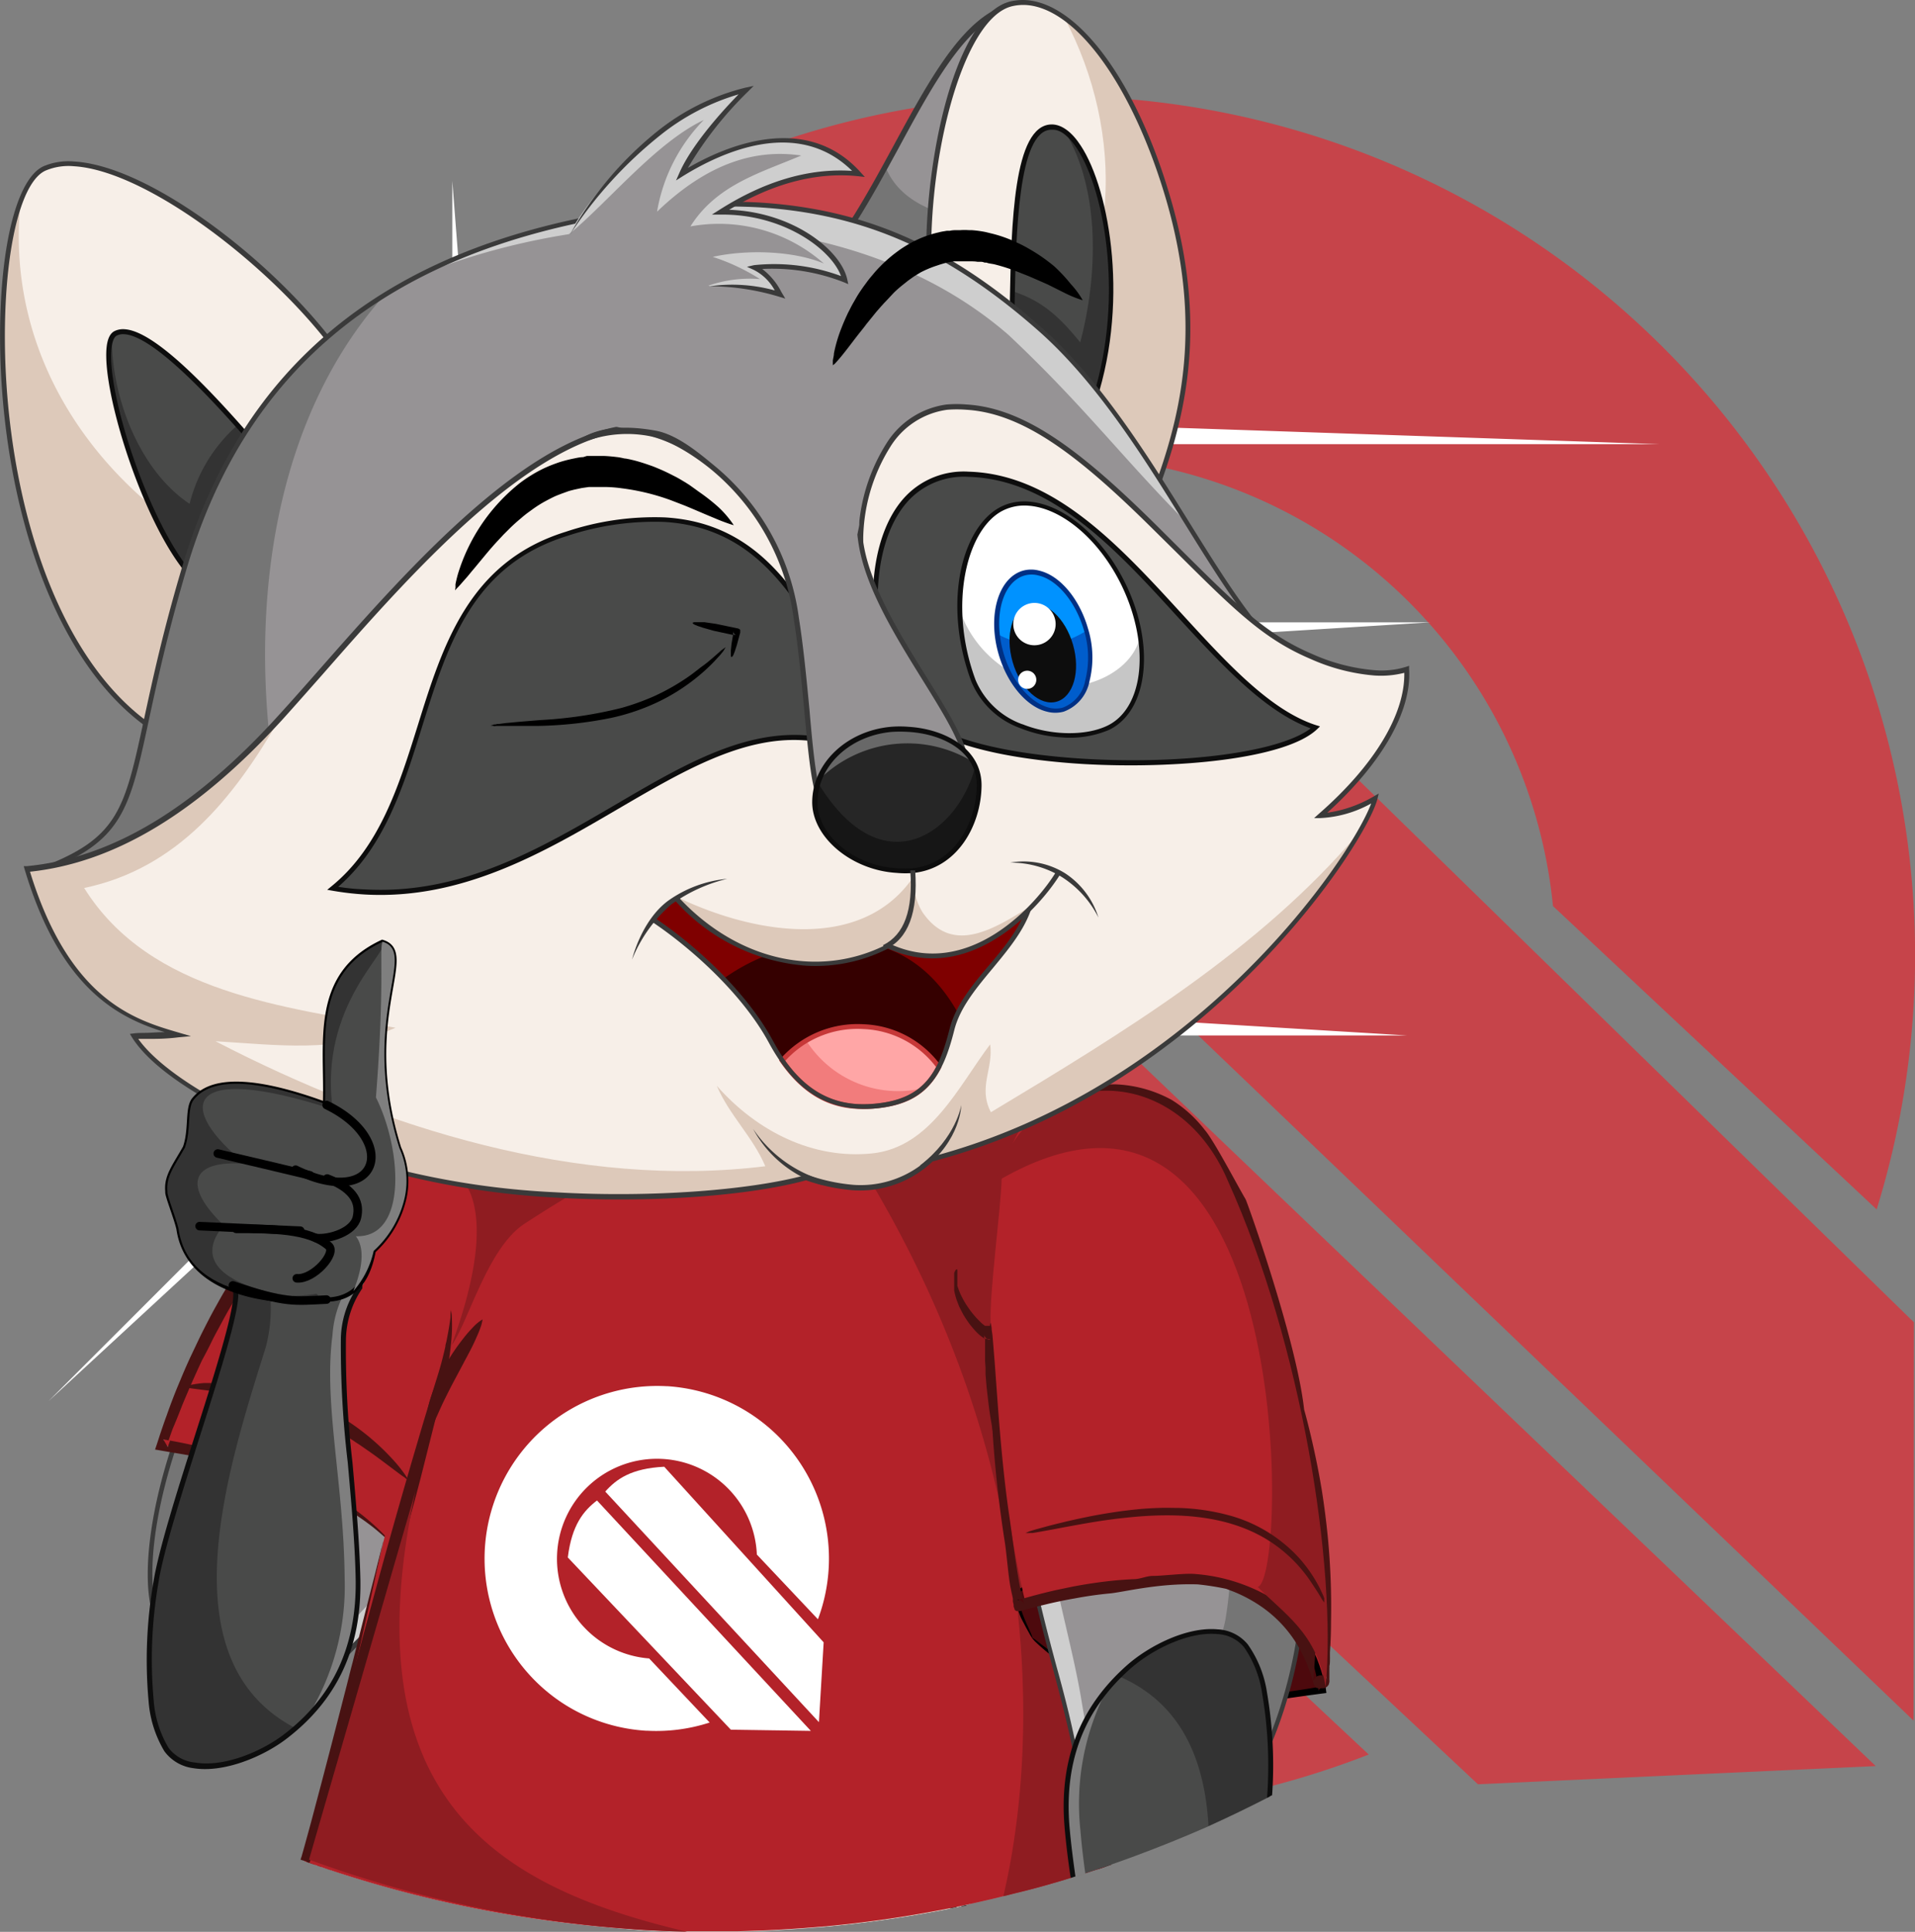 <svg xmlns="http://www.w3.org/2000/svg" xmlns:xlink="http://www.w3.org/1999/xlink" id="Layer_1" data-name="Layer 1" viewBox="0 0 210.69 212.53"><rect x="0" y="0" width="210.69" height="212.53" fill="#808080" stroke="none"/><defs><style>.cls-1,.cls-34{fill:#fff}.cls-2{fill:#c6444a}.cls-3{mask:url(#mask)}.cls-10,.cls-30,.cls-4{fill:#969395}.cls-11,.cls-5{fill:#757575}.cls-12,.cls-6{fill:#cecece}.cls-13,.cls-22,.cls-7{fill:#3a3a3a}.cls-8{fill:#b32229}.cls-9{fill:#481212}.cls-10,.cls-11,.cls-12,.cls-13,.cls-19,.cls-20,.cls-21,.cls-22,.cls-23,.cls-24,.cls-25,.cls-26,.cls-27,.cls-28,.cls-29,.cls-30,.cls-31,.cls-32,.cls-33,.cls-34,.cls-35,.cls-36,.cls-37,.cls-38{stroke:#fff}.cls-10,.cls-11,.cls-12,.cls-13,.cls-19,.cls-20,.cls-21,.cls-22,.cls-23,.cls-24,.cls-25,.cls-26,.cls-27,.cls-28,.cls-29,.cls-30,.cls-31,.cls-32,.cls-33,.cls-34,.cls-35,.cls-36,.cls-37,.cls-38,.cls-55{stroke-miterlimit:79.84}.cls-10,.cls-11,.cls-12,.cls-13{stroke-width:3.14px}.cls-14,.cls-56{fill:none}.cls-15,.cls-28{fill:#f7efe8}.cls-16,.cls-29{fill:#ddc9ba}.cls-17{fill:#8f1c21}.cls-18{fill:#4d090d}.cls-19,.cls-39,.cls-55{fill:#494a49}.cls-19,.cls-20,.cls-21,.cls-22,.cls-23,.cls-24,.cls-25,.cls-26,.cls-27,.cls-28,.cls-29,.cls-30,.cls-31,.cls-32,.cls-33,.cls-34,.cls-35,.cls-36,.cls-37,.cls-38{stroke-width:3.75px}.cls-20,.cls-40{fill:#333}.cls-21,.cls-41{fill:#0d0d0d}.cls-23,.cls-42{fill:#7f0000}.cls-24,.cls-43{fill:#350000}.cls-25,.cls-44{fill:#ffa6a6}.cls-26,.cls-45{fill:#f27c7c}.cls-27,.cls-46{fill:#c63838}.cls-31,.cls-47{fill:#262626}.cls-32,.cls-48{fill:#686868}.cls-33,.cls-49{fill:#161616}.cls-35,.cls-50{fill:#c6c6c6}.cls-36,.cls-51{fill:#0092ff}.cls-37,.cls-52{fill:#005dcc}.cls-38,.cls-53{fill:#003084}.cls-54{fill:#7f7f7f}.cls-55,.cls-56{stroke:#000}.cls-55{stroke-width:.47px}.cls-56{stroke-linecap:round;stroke-linejoin:round;stroke-width:.94px}.cls-57{fill:url(#linear-gradient)}.cls-58{fill:url(#linear-gradient-2)}.cls-59{fill:url(#linear-gradient-3)}</style><mask id="mask" width="270.09" height="270.09" x="-35.65" y="-29.22" maskUnits="userSpaceOnUse"><g transform="translate(-13.14 -6.71)"><g id="TranspMask"><rect width="270.09" height="270.09" x="-22.51" y="-22.51" class="cls-1"/></g></g></mask><linearGradient id="linear-gradient" x1=".24" x2="-34.19" y1="511.66" y2="487.71" gradientTransform="translate(94.25 -327.13)" gradientUnits="userSpaceOnUse"><stop offset="0" stop-color="#fff"/><stop offset="1" stop-color="#fff"/></linearGradient><linearGradient id="linear-gradient-2" x1="1.53" x2="-46.14" y1="510.09" y2="471.89" xlink:href="#linear-gradient"/><linearGradient id="linear-gradient-3" x1="-2.85" x2="-63.08" y1="515.63" y2="468.26" xlink:href="#linear-gradient"/></defs><title>Racoon-thums up</title><g id="Group"><path d="M82.48,193.88a94.51,94.51,0,0,1,46.61-176.6h.57A94.53,94.53,0,0,1,219.6,139.8l0-.05L184,106.39a54.93,54.93,0,1,0-55.5,60.34l35.23,33,0,0a94.89,94.89,0,0,1-34.09,6.51H129A94,94,0,0,1,82.48,193.88Z" class="cls-2" transform="translate(-13.14 -6.71)"/><path d="M223.67,196,99.27,76.85c5.71-7.17,13.38-13.51,31.44-15.48l93,90.81Z" class="cls-2" transform="translate(-13.14 -6.71)"/><path d="M175.74,203,80.93,114.11C82.11,96,88.11,88.05,95,82l124.51,119Z" class="cls-2" transform="translate(-13.14 -6.71)"/></g><g class="cls-3"><g id="Group_2" data-name="Group 2"><path d="M31,186.11c-3.74-5.94.8-23,6.77-32.05s18.52-21.93,31-19.6,15.73,13.93,10.94,22.79c-7.85,14.53-20.83,23-29.59,32.55C50.15,189.8,38.79,188.58,31,186.11Z" class="cls-4" transform="translate(-13.14 -6.71)"/><path d="M31,186.11c-3.74-5.94.8-23,6.77-32.05s18.52-21.93,31-19.6a17,17,0,0,1,8.57,4.09c-15-2.84-27.93,11.69-33.6,25.06-3.16,8.29-1.88,16.81-.28,25.27A92.75,92.75,0,0,1,31,186.11Z" class="cls-5" transform="translate(-13.14 -6.71)"/><path d="M49,189.66c1-2.69,3.07-4.72,4.76-6.58,6.62-7.42,17-15.41,21.65-24.33,3.82-6.12,4.4-9.46,4.83-16.5a16,16,0,0,1-.46,15c-7.85,14.53-20.83,23-29.59,32.55Z" class="cls-6" transform="translate(-13.14 -6.71)"/><path d="M50.26,190.08h-.13c-.12,0-11.48-1.24-19.2-3.71l-.09,0-.06-.08c-.12-.21-.25-.43-.36-.66-3.11-6.49,1.32-22.84,7.14-31.69,5.55-8.45,18.4-22.11,31.29-19.7,5.53,1,9.73,4,11.82,8.37A16.39,16.39,0,0,1,80,157.39c-5.42,10-13.43,17.34-20.49,23.79-3.3,3-6.41,5.85-9.14,8.81Zm8.86-9.31c7-6.42,15-13.69,20.38-23.65a15.85,15.85,0,0,0,.69-14.31c-2-4.21-6.08-7.08-11.44-8.08C56.14,132.38,43.49,145.87,38,154.21c-5.74,8.73-10.15,24.81-7.1,31.14a4.44,4.44,0,0,0,.28.53c7.21,2.27,17.56,3.49,18.86,3.63C52.76,186.57,55.85,183.75,59.12,180.77Z" class="cls-7" transform="translate(-13.14 -6.71)"/></g></g><path d="M31,165.69A85.78,85.78,0,0,1,48.88,135c11.3-10,29.06-7.88,25.24,11.08l-17.6,30.76C50.13,169.85,40.83,167.37,31,165.69Z" class="cls-8" transform="translate(-13.14 -6.71)"/><path d="M55.8,176.11c-.22-.19-.43-.39-.66-.58-.43-.37-.87-.75-1.33-1.09s-.62-.46-.94-.68-.68-.47-1-.69c-.53-.35-1.09-.68-1.64-1l-.61-.33c-.34-.19-.69-.35-1-.53l-.81-.38c-.51-.23-1-.45-1.54-.66s-.85-.34-1.29-.5-1-.37-1.56-.55c-.77-.25-1.54-.47-2.32-.7-.57-.16-1.15-.3-1.72-.45s-1-.26-1.58-.37l-1.42-.31-1.7-.33c-.91-.18-1.82-.33-2.73-.48l-1.75-.3c.19-.55.37-1.11.55-1.67.24-.71.48-1.42.74-2.12q.7-2,1.5-3.87c.41-1,.85-2,1.3-2.94s.78-1.66,1.19-2.47.94-1.85,1.45-2.75c.33-.59.65-1.17,1-1.75s.77-1.3,1.16-1.94c.82-1.33,1.7-2.64,2.59-3.93.31-.44.63-.89,1-1.32,1.08-1.47,2.19-2.91,3.35-4.32.46-.56.93-1.11,1.41-1.66.18-.22.37-.43.56-.64l.28-.32.12-.14.18-.15c.16-.14.31-.28.48-.41l.5-.41c.34-.27.68-.53,1-.78s.75-.51,1.13-.76l.49-.31c.27-.16.54-.32.82-.47s.78-.42,1.18-.62.69-.32,1-.47,1-.41,1.48-.58.7-.24,1.06-.34l.61-.17.52-.13.64-.15.93-.16c.37-.06.76-.1,1.13-.14s.64-.05,1-.07.7,0,1,0l.47,0c.24,0,.49,0,.72.06s.72.08,1.08.14.88.18,1.32.3a11.7,11.7,0,0,1,3.33,1.53,10.79,10.79,0,0,1,1.31,1l.36.36a6.91,6.91,0,0,1,.51.57l.33.4.34.48c.09.15.19.29.27.43s.18.3.26.45.28.54.4.81a15.18,15.18,0,0,1,1.19,6.38,19.92,19.92,0,0,1-.11,2c-.07.66-.16,1.3-.27,1.95,0,.22-.08.46-.13.68l-.06.29a.43.43,0,0,1,0,.12,0,0,0,0,1,0,0s0,.07-.05.1c-.28.52-.78,1-.9,1.53s-.64,1-.9,1.53-.59,1-.89,1.53L70.26,154c-.3.51-.61,1-.9,1.52-.6,1-1.21,2-1.81,3l-1.8,3.06-1.83,3c-.91,1.52-1.81,3-2.73,4.56l-1.39,2.26s-.9,1.48-.92,1.52l-1.42,2.25-.94,1.49h0a0,0,0,0,0,0,0C56.29,176.56,56,176.33,55.8,176.11Zm.72.67Zm1.22-2.35.82-1.58c.41-.78.83-1.56,1.25-2.34.83-1.57,1.68-3.12,2.53-4.68l1.7-3.11c.28-.52.56-1,.85-1.55.85-1.56,1.72-3.1,2.57-4.66,2-3.58,4-7.15,6-10.72,0-.25.1-.5.14-.76s.07-.49.11-.74q.11-.75.15-1.5a17.9,17.9,0,0,0-.07-3.73,12.78,12.78,0,0,0-.89-3.38c-.12-.27-.24-.52-.38-.78a9.89,9.89,0,0,0-.6-1l-.26-.34c-.1-.14-.21-.26-.32-.39s-.31-.33-.46-.5l-.38-.35a9.38,9.38,0,0,0-1.6-1.12,10.74,10.74,0,0,0-1-.49A13.37,13.37,0,0,0,61.1,130a18.17,18.17,0,0,0-1.79.33c-.18.05-.37.08-.55.14l-.46.12-.77.25-.68.23c-.67.26-1.33.53-2,.84l-1,.5c-.28.15-.55.31-.82.47s-.67.41-1,.63a24.35,24.35,0,0,0-2.62,2c-.55.61-1.1,1.23-1.63,1.86-1,1.16-2,2.34-2.88,3.56-1.15,1.49-2.24,3-3.3,4.59-.82,1.19-1.58,2.43-2.33,3.66-.61,1-1.19,2-1.75,3.05l-.36.67c-.28.51-.54,1-.8,1.54s-.65,1.28-1,1.93l-.27.58q-1,2.17-1.92,4.4c-.32.82-.64,1.64-1,2.47-.17.44-.32.89-.48,1.34.7.13,1.4.26,2.1.41s1.69.36,2.54.56c.65.15,1.31.31,2,.48l.79.21.57.16.66.19,1.38.43c.53.17,1,.36,1.57.54l.62.24c.5.18,1,.38,1.49.59l.48.21c.36.15.71.31,1.06.48a30.62,30.62,0,0,1,4.48,2.58A26.44,26.44,0,0,1,55,175.15c.34.34.68.69,1,1,.17.2.33.4.51.58ZM31.85,165.2l-.74-.14.49.84C31.68,165.66,31.77,165.43,31.85,165.2Zm41.66-19.52-.07.11s0,.07,0,.11A1.43,1.43,0,0,1,73.51,145.68Zm-24-10.13,0,0-.07.07Z" class="cls-9" transform="translate(-13.14 -6.71)"/><g class="cls-3"><g id="Group_3" data-name="Group 3"><path d="M109.28,189c2.16-10.61,1.57-23.59,7.58-36,3.67-7.59,13.11-11.08,20.82-3.75s5.15,22.15,1.92,30.65-12.57,19.94-18.43,20.3A99.43,99.43,0,0,1,109.28,189Z" class="cls-10" transform="translate(-13.14 -6.71)"/><path d="M113.17,193.08c6.53-3.06,12.93-6.37,17-12.58,6.29-10.4,9.79-26.32.53-35.08a14.12,14.12,0,0,1,7,3.81c7.72,7.34,5.15,22.15,1.92,30.65s-12.57,19.94-18.43,20.3A77.54,77.54,0,0,1,113.17,193.08Z" class="cls-11" transform="translate(-13.14 -6.71)"/><path d="M109.28,189c2.16-10.61,1.57-23.59,7.58-36a13.42,13.42,0,0,1,10-7.67c-4.57,3.75-6.56,5.78-8.83,11.37-3.75,7.56-4.11,18.49-5.9,26.62a18.14,18.14,0,0,1-2.13,6.45Z" class="cls-12" transform="translate(-13.14 -6.71)"/><path d="M121.1,200.41l-.07,0a100.43,100.43,0,0,1-11.92-11.21l-.07-.09,0-.1c.67-3.3,1.07-6.81,1.5-10.52.91-8,1.94-17,6.09-25.57a13.77,13.77,0,0,1,9.71-7.73c4-.72,8.07.67,11.48,3.92,7.95,7.57,5,23,2,30.89-3.15,8.28-12.07,19.31-18,20.37a4.52,4.52,0,0,1-.63.08Zm.63-.52c5.79-1,14.54-11.92,17.65-20.09,3-7.81,5.93-23-1.86-30.4-3.3-3.15-7.23-4.5-11.08-3.8a13.24,13.24,0,0,0-9.37,7.48c-4.12,8.52-5.15,17.5-6.06,25.42-.42,3.68-.82,7.15-1.48,10.44a98.63,98.63,0,0,0,11.71,11A4.1,4.1,0,0,0,121.73,199.89Z" class="cls-13" transform="translate(-13.14 -6.71)"/></g></g><path d="M114.45,146.53c-.3,1.87,1.07,3.66,1.1,4a153,153,0,0,0-4.82,24.63" class="cls-14" transform="translate(-13.14 -6.71)"/><path d="M110.73,175.2l-.09,0,0,0,0-.06-.07-.11-.08-.22-.1-.42-.11-.84,0-.83V171l0-.82,0-.81.07-.81.07-.81.08-.8.1-.79.1-.8.12-.79.12-.79.28-1.56.3-1.54.34-1.54.37-1.51.39-1.51.43-1.49.46-1.47.5-1.45.45-1.2h0l0-.1,0-.11,0-.12,0-.13,0-.14,0-.15-.09-.3-.08-.33-.07-.35,0-.36v-.78l0-.2,0-.19.06-.2.08-.19.12-.18.08-.08,0,0,0,0h.09l.08,0,0,0,0,0,.06.09.08.17.07.16.07.15.06.15.06.14.07.14.06.13.07.13.06.13.15.26.14.24.14.23.15.23.07.1.07.1.07.1.06.1.07.09.06.09.06.09,0,.09.06.08,0,.09,0,.11,0,.11,0,.13,0,.1,0,.25,0,.24-.26,1.5-.28,1.49-.3,1.49-.3,1.5-.31,1.49-.32,1.5-.32,1.5-.32,1.51-.33,1.53-.17.76-.17.76-.16.77-.17.76-.18.78-.17.77-.18.77-.19.78-.2.78-.2.79-.22.78-.24.79-.3.78-.19.39-.13.2-.09.09-.06,0h0Zm3.77-24.36h0v-.07l0-.07v.09h0Zm0-.15v-.16l0-.25-.09.24,0,.08,0,.09Z" class="cls-1" transform="translate(-13.14 -6.71)"/><g class="cls-3"><g id="Group_4" data-name="Group 4"><path d="M47.56,211.79c.91-1,1.76-1.92,2.51-2.62-.3,1.08-.56,2.14-.8,3.2Z" class="cls-4" transform="translate(-13.14 -6.71)"/><path d="M48.71,212.18c.32-.54.65-1.07,1-1.6-.15.6-.3,1.2-.43,1.79Z" class="cls-5" transform="translate(-13.14 -6.71)"/><path d="M47.56,211.79c.91-1,1.76-1.92,2.51-2.62,0,.14-.2,1.48-.24,1.62-.39.46-.77.93-1.14,1.39Z" class="cls-6" transform="translate(-13.14 -6.71)"/><path d="M49,212.28c.16-.74.34-1.48.54-2.23-.55.55-1.13,1.16-1.72,1.83l-.55-.19c.91-1.05,1.8-2,2.6-2.72l.71-.66-.26.93c-.3,1.08-.57,2.16-.8,3.22Z" class="cls-7" transform="translate(-13.14 -6.71)"/></g></g><g class="cls-3"><g id="Group_5" data-name="Group 5"><path d="M76.4,218.37A133.29,133.29,0,0,1,48.24,212,112.62,112.62,0,0,1,53,201c6.54-13.26,11.78-26.78,10.87-44.5-.49-16.9,11.59-24.33,21.43-28.6,0,0,25.24,9,29.15,10.66s19.18,5.84,17.34,12.22-14.56,35.9-17.24,50.16a29.66,29.66,0,0,1,4.58,15.44c-.92.2-1.85.39-2.79.56-2.36.44-4.72.83-7.11,1.14q-2.82.38-5.66.63c-1.73.15-3.46.27-5.2.36-1.33.07-2.66.11-4,.15-.81,0-1.63,0-2.44,0H90.79l-1.28,0-1.52,0-.95,0q-1.68-.06-3.36-.15C81.25,218.85,78.82,218.66,76.4,218.37Z" class="cls-15" transform="translate(-13.14 -6.71)"/><path d="M97.63,202.81c-.09-7.2-11.36-11.49-7.73-17.22,6.71-11.5,21.77-25.2,10.38-36.16-6.74-6.35-11.4,7.43-18.65,9.7.63-10.58,6-19.59,11.42-28.45,7.77,2.79,18.89,6.82,21.38,7.88,3.92,1.68,19.18,5.84,17.34,12.22s-14.56,35.9-17.24,50.16a29.66,29.66,0,0,1,4.58,15.44c-.92.2-1.85.39-2.79.56-2.36.44-4.72.83-7.11,1.14q-2.77.36-5.56.62C104.82,212.5,97.76,212.9,97.63,202.81Z" class="cls-16" transform="translate(-13.14 -6.71)"/><g class="cls-3"><g id="Group_6" data-name="Group 6"><path d="M91.43,142.87a15.23,15.23,0,0,1,12-4.15l0,.54-.28,0a14.66,14.66,0,0,0-11.17,3.9A21.54,21.54,0,0,0,86.39,152,18.47,18.47,0,0,1,91.43,142.87Z" class="cls-7" transform="translate(-13.14 -6.71)"/></g></g><path d="M114.3,201.08l0-.09v-.09c1.83-9.74,8.2-26.24,12.85-38.29,2.13-5.52,3.81-9.88,4.4-11.91,1.47-5.1-8.92-8.86-14.51-10.88-1.09-.39-2-.74-2.68-1-3.73-1.6-27.27-10-29-10.62-9.36,4.08-21.66,11.46-21.16,28.3.86,16.95-3.74,30.1-10.91,44.63a114.77,114.77,0,0,0-4.73,11l-.51-.17a112.7,112.7,0,0,1,4.75-11.06c7.14-14.45,11.71-27.53,10.85-44.37-.5-17.23,12.08-24.73,21.59-28.86l.09-.05.11,0c.25.09,25.29,9,29.17,10.68.63.26,1.57.6,2.65,1,5.75,2.07,16.46,5.94,14.84,11.53-.59,2.05-2.27,6.42-4.41,12-4.62,12-11,28.4-12.8,38.1a30.11,30.11,0,0,1,4.57,15.43l-.54.11A29.91,29.91,0,0,0,114.3,201.08Z" class="cls-7" transform="translate(-13.14 -6.71)"/></g></g><g class="cls-3"><g id="Group_7" data-name="Group 7"><path d="M124.54,211.15l8.47,1.49h.05l-1,.33c-2.35.74-4.71,1.44-7.09,2-.95.24-1.89.48-2.83.7-1.34.32-2.69.61-4,.89A62.06,62.06,0,0,1,124.54,211.15Z" class="cls-4" transform="translate(-13.14 -6.71)"/><path d="M123.18,212.18q-1.68,2-3.33,4l-1.77.37C120.26,214.54,122,213.07,123.18,212.18Z" class="cls-6" transform="translate(-13.14 -6.71)"/><path d="M128.39,211.83l4.62.81h.05l-1,.33c-.94.3-1.88.59-2.83.87C128.94,213.16,128.67,212.49,128.39,211.83Z" class="cls-5" transform="translate(-13.14 -6.71)"/><path d="M124.54,211.15a64.5,64.5,0,0,0-6.22,5.4l-.71.14A53.34,53.34,0,0,1,124.54,211.15Z" class="cls-7" transform="translate(-13.14 -6.71)"/></g></g><path d="M76.4,218.37a133.05,133.05,0,0,1-29.78-6.91c3-10.58,5.92-23.6,9-36.36,4.56-18.94,9.46-37.32,15.46-46.39l54.51,1.55L134,186.35a43.45,43.45,0,0,0,.63,25.76l-2.62.86c-2.35.74-4.71,1.44-7.09,2-.95.24-1.89.48-2.83.7-1.92.45-3.86.87-5.81,1.23-2.36.44-4.72.83-7.11,1.14q-2.82.38-5.66.63c-1.73.15-3.46.27-5.2.36-1.33.07-2.66.11-4,.15-.81,0-1.63,0-2.44,0H90.79l-1.28,0-1.52,0-.95,0q-1.68-.06-3.36-.15C81.25,218.85,78.82,218.66,76.4,218.37Z" class="cls-8" transform="translate(-13.14 -6.71)"/><path d="M55.31,176.32c-.38,1.56-5.59,23.86-8.7,35.13m88.06.66a43.45,43.45,0,0,1-.63-25.76l12.12-55.58-75.08-2.06" class="cls-14" transform="translate(-13.14 -6.71)"/><path d="M46.22,211.31c0-.12.06-.24.1-.36.26-.91.51-1.83.76-2.74s.48-1.76.71-2.65c.42-1.58.84-3.16,1.25-4.74.74-2.82,1.46-5.64,2.19-8.47.24-.93.46-1.86.71-2.78.28-1.13.57-2.25.85-3.38.4-1.59.81-3.18,1.21-4.77l.42-1.63c.16-.66.33-1.31.5-2l.15-.61c0-.1.06-.2.08-.3s.1-.41.16-.6c0,.12-.06.26-.09.39s-.11.48-.16.72c-.14.68-.29,1.35-.44,2s-.32,1.49-.49,2.23c-.13.58-.25,1.15-.38,1.73l-.57,2.52c-.55,2.47-1.12,4.95-1.7,7.41-.67,2.89-1.35,5.78-2.06,8.67-.58,2.38-1.16,4.75-1.78,7.13-.21.82-.42,1.64-.64,2.45Zm87.17-.52c-.12-.42-.24-.84-.35-1.27-.19-.76-.38-1.51-.53-2.28a44.49,44.49,0,0,1-.81-5.62c-.11-1.47-.14-2.92-.11-4.39,0-.53,0-1.06.07-1.59s.06-.89.11-1.33c0-.23,0-.45.07-.68l.06-.6c.06-.45.12-.89.19-1.34s.12-.79.19-1.18c0-.19.07-.39.11-.58.1-.49.2-1,.31-1.47s.23-1,.36-1.52l.21-.78c4-18.27-12.54-37.33-8.48-55.58-8.5-.28,3.58.25-4.92,0l-11.26-.38c-2.5-.08-5-.18-7.5-.27l-7.51-.27-3.75-.13L78.59,129l-7.51-.31,11.27.15c2.5,0,5,0,7.51.09l3.76.08,7.51.14,7.51.14,11.26.24c9,.18-2.56-.4,6.45-.2-2.64,12.3,15.31,25.4,12.66,37.7-.6,2.77-1.19,5.56-1.8,8.34-.2.92-.39,1.85-.6,2.78l-1.2,5.56a16,16,0,0,0-.6,2.78l-.1.4a45.29,45.29,0,0,0-1.31,7.23c-.08.77-.14,1.55-.16,2.33s0,1.29,0,1.94,0,1.05,0,1.57l0,.69c0,.36,0,.72.08,1.08.09,1,.22,2.08.38,3.11a46.24,46.24,0,0,0,1.72,7c-.52.19-1,.37-1.57.54C133.71,211.85,133.55,211.32,133.39,210.79Zm-.12-24.64h0v0Zm-7.71-55.55-.6-.76c-.06.25-.11.49-.17.74Z" class="cls-9" transform="translate(-13.14 -6.71)"/><path d="M62.74,150.54c.06-.27.29,2.9-1.08,7.89-3.95,14.39-12.13,44.33-14.58,53.19" class="cls-14" transform="translate(-13.14 -6.71)"/><path d="M46.87,211.55c0-.18.07-.35.11-.52s.11-.53.17-.79.17-.8.26-1.2c.35-1.55.72-3.11,1.09-4.66s.83-3.38,1.26-5.07q1-3.84,2-7.66,1.88-7.08,3.83-14.14,1.74-6.24,3.58-12.47c.4-1.36.8-2.71,1.22-4.06.27-.89.54-1.79.82-2.68h0c.24-.77.47-1.54.66-2.32.09-.38.19-.75.27-1.14,0-.21.09-.42.13-.63s.14-.71.2-1.06c.09-.51.17-1,.23-1.54,0-.23,0-.47.06-.71,0-.09,0-.22,0-.31s0,0,0-.06h0s0,.14,0,.16c0,.23.06.47.08.71a17.83,17.83,0,0,1-.05,2.83,31.23,31.23,0,0,1-.48,3.32c-.17.84-.39,1.68-.59,2.51-.51,2.19-1.07,4.37-1.62,6.55-.5,2-1,4-1.56,6q-1.26,4.8-2.56,9.57c-.77,2.81-1.55,5.61-2.35,8.42-.35,1.26-.71,2.53-1.08,3.8-.64,2.22-1.28,4.45-2,6.67-.17.53-.32,1.07-.49,1.61s-.25.82-.37,1.23c-.28.94-.58,1.87-.87,2.81-.36,1.16-.74,2.32-1.13,3.47-.16.49-.33,1-.5,1.46Z" class="cls-9" transform="translate(-13.14 -6.71)"/><path d="M109.32,137.33c-5-15.55-26.93-3.55-38.46,4-4,2.6-6.07,10.43-7.93,13.24-.63,1,4.27-9.89,2.1-16.22-2-5.84-10.84-5.86-11.86-6.21l71.76-2.63L134,186.35a43.45,43.45,0,0,0,.63,25.76l-2.62.86c-2.35.74-4.71,1.44-7.09,2l-1.39.35C127.64,197.72,127.5,168.35,109.32,137.33Z" class="cls-17" transform="translate(-13.14 -6.71)"/><path d="M118.4,146.29c-.94,3.25,3.21,7.68,3.73,7A76.24,76.24,0,0,0,125,172.64" class="cls-14" transform="translate(-13.14 -6.71)"/><path d="M125,172.64l-.12-.08-.07-.09-.12-.2-.2-.42-.18-.43-.17-.45-.17-.47-.16-.47-.15-.49-.15-.51-.15-.51-.14-.53-.14-.54-.14-.55-.13-.56-.12-.58-.13-.59-.11-.59-.12-.62-.1-.62-.11-.64-.1-.64-.09-.66-.08-.68-.08-.68-.08-.7-.06-.71-.06-.72,0-.73-.05-.74,0-.76,0-.76,0-.78V154h0l-.1-.06-.1-.06-.09-.06-.09-.07-.1-.07-.09-.07-.09-.08-.1-.09-.09-.09-.1-.1-.1-.1-.19-.21-.19-.23-.2-.24-.19-.26-.19-.27-.19-.29-.18-.29-.17-.32-.16-.31-.16-.33-.13-.34-.13-.34-.11-.35-.09-.35-.07-.35,0-.35,0-.18v-.7l0-.17,0-.17,0-.17,0-.16.06-.16.08-.15.06-.07.09-.06.06.1,0,.08v.31l0,.16v.15l0,.15,0,.15,0,.14,0,.15,0,.15,0,.15,0,.15.1.29.11.3.12.29.14.29.15.29.16.28.16.27.18.27.18.26.18.25.19.24.19.23.18.21.19.2.18.18.17.17.08.08.09.07.07.06.08.06.07.06.07.05.06,0,.06,0,0,0h.26l.2,0,.18.11.14.15.09.19,0,.2,0,.78,0,.77,0,.75.06.74,0,.73.06.72.06.71.06.69.07.68.07.68.07.66.08.64.08.64.07.63.09.62.08.6.08.6.09.58.09.57.09.56.08.55.09.54.09.53.09.52.08.51.09.5.08.49.08.48.07.47.06.47,0,.46v.34Zm-3.15-18.54h.31l.19-.06.17-.11.09-.08-.17.12-.2.07h-.2l-.2,0-.18-.1-.15-.15-.09-.19,0-.2V154l.1,0,.11,0,.11,0Zm-.25-1.29,0,0h0Zm0,0,.1-.05.11,0H122l0,0h0l-.15.05Zm.39-.09h0Z" class="cls-9" transform="translate(-13.14 -6.71)"/><path d="M126.74,186.92c-.68-1.42-1.81-3.35-1.72-5l17.89-14.15c6.86,7.36,14.75,15.93,15.71,24.81C148.35,194,137.86,196.79,126.74,186.92Z" class="cls-18" transform="translate(-13.14 -6.71)"/><path d="M140.46,194a24.95,24.95,0,0,1-8.14-2.84c-.48-.28-1-.56-1.43-.87a24.87,24.87,0,0,1-2.76-2c-.27-.23-.55-.47-.81-.71l-.35-.33-.23-.27a5.2,5.2,0,0,1-.39-.64c-.2-.35-.4-.72-.58-1.08a7,7,0,0,1-.93-3.35c.62-.5.94-.75,1.84-1.49.58-.48,1.18-1,1.77-1.43s1.18-1,1.78-1.43l3.54-2.87,3.57-2.85c1.87-1.49,3.73-3,5.61-4.48,1,1.06,2,2.12,3,3.2,1.77,1.93,3.51,3.89,5.14,5.94,1.19,1.5,2.33,3,3.36,4.62a35.1,35.1,0,0,1,3.12,5.87,23.7,23.7,0,0,1,.8,2.33,19.92,19.92,0,0,1,.47,2c.1.54.16,1.09.23,1.64-1.41.18-2.82.38-4.23.58-2.44.35-4.89.67-7.35.8A32.81,32.81,0,0,1,140.46,194Zm5.89-.29a118.53,118.53,0,0,0,11.85-1.41,26.06,26.06,0,0,0-4-10.08,61.68,61.68,0,0,0-4.37-6c-2.22-2.73-4.6-5.31-7-7.89l-5.13,4-3.59,2.81-3.61,2.8L125.19,182a5.41,5.41,0,0,0,.25,1.65,16.11,16.11,0,0,0,.76,1.93l.27.61a4.59,4.59,0,0,1,.27.7c.39.24.74.55,1.1.82.53.39,1,.78,1.58,1.15a28.44,28.44,0,0,0,5,2.8,24.88,24.88,0,0,0,5.61,1.63A31.51,31.51,0,0,0,146.35,193.69Zm12.22-1.46-.37.05c0,.12,0,.25,0,.37ZM125.19,182a.19.19,0,0,0,0-.08l-.07.13Zm17.94-14-.49,0,.23.25Z" transform="translate(-13.14 -6.71)"/><g class="cls-3"><g id="Group_8" data-name="Group 8"><path d="M131.62,200.46c-1.87-10.65-7.16-22.52-6.12-36.3.64-8.41,8.15-15.11,18-11.1s12.89,18.73,13,27.82-4.41,23.16-9.73,25.64A99.37,99.37,0,0,1,131.62,200.46Z" class="cls-4" transform="translate(-13.14 -6.71)"/><path d="M136.73,202.83c5-5.23,9.7-10.66,11.23-17.92,2-12-.51-28.08-12.33-32.85a14.12,14.12,0,0,1,7.88,1c9.86,4,12.89,18.73,13,27.82s-4.41,23.16-9.73,25.64A76,76,0,0,1,136.73,202.83Z" class="cls-5" transform="translate(-13.14 -6.71)"/><path d="M131.62,200.46c-1.87-10.65-7.16-22.52-6.12-36.3A13.41,13.41,0,0,1,132,153.39c-2.88,5.15-4,7.76-4.06,13.8-.72,8.41,2.94,18.71,4.24,26.93.35,2.07.88,4.42.38,6.78Z" class="cls-6" transform="translate(-13.14 -6.71)"/><path d="M146.79,206.76l-.08,0a100.86,100.86,0,0,1-15.19-6.07l-.1,0,0-.11c-.59-3.32-1.49-6.73-2.45-10.34-2.06-7.74-4.4-16.51-3.68-26a13.75,13.75,0,0,1,6.21-10.75c3.45-2.13,7.76-2.32,12.12-.55,10.17,4.13,13,19.56,13.13,28,.09,8.86-4.18,22.39-9.3,25.54a6.38,6.38,0,0,1-.56.31Zm.4-.72c5-3.09,9.17-16.41,9.08-25.15-.09-8.36-2.9-23.58-12.85-27.62-4.22-1.72-8.38-1.53-11.7.51a13.27,13.27,0,0,0-6,10.4c-.72,9.44,1.6,18.17,3.66,25.87,1,3.58,1.85,7,2.43,10.26a99.77,99.77,0,0,0,14.93,6A4.77,4.77,0,0,0,147.19,206Z" class="cls-7" transform="translate(-13.14 -6.71)"/></g></g><path d="M158.72,191.25c-4.15-15.27-21.74-10.79-32.59-7.56-2.21-8.68-3.56-21.11-4-31.47-.14-3.3,1.12-12.46,1.21-15.76,1.41-6.35,4-8.66,7.51-9.53,6.26-1.57,12.57.82,17.08,9.68C156,154.53,160,178.08,158.72,191.25Z" class="cls-8" transform="translate(-13.14 -6.71)"/><path d="M122.13,152.22c.44,10.36.86,20.81,3.06,29.49,10.85-3.23,29.09-5.25,33.24,10,1.23-13.18-.19-27.71-8.28-45.62-7-13.8-19.32-11.88-28.1-3.81" class="cls-14" transform="translate(-13.14 -6.71)"/><path d="M158.23,192.48l-.14-.07-.1,0a.3.3,0,0,1-.08-.08,1.2,1.2,0,0,1-.12-.11s0-.12-.07-.15a2,2,0,0,1-.12-.37c0-.09-.06-.18-.08-.27l-.21-.66c-.09-.25-.18-.5-.28-.75a15.58,15.58,0,0,0-1.39-2.73,13.75,13.75,0,0,0-4.14-4.11,15.87,15.87,0,0,0-2.62-1.36l-.84-.32a29.73,29.73,0,0,0-3.14-.49c-4.39-.14-8.2.87-9.68,1-1.29.12-2.59.31-3.86.55-.93.16-1.85.35-2.77.56l-1.32.32-.85.22-.42.12-.41.11-.2.06-.2,0h0l-.1,0-.14,0-.19-.16,0-.09a.88.88,0,0,1-.1-.3c0-.06,0-.11,0-.17l-.08-.33c0-.05,0-.11,0-.16s0-.12,0-.17l-.07-.34c-.07-.28-.12-.56-.18-.84-.23-1.09-.45-3.8-.62-4.9A132.69,132.69,0,0,1,122.14,160c0-1-.06-2.07-.08-3.1,0-.52,0-1,0-1.56s0-1.16,0-1.75c0-.19,0-.39,0-.58s0-.2,0-.29,0-.33.06-.49a3.73,3.73,0,0,1,.12.58c0,.25.06.51.09.77.09,1,.16,1.94.24,2.91.06.77.11,1.55.17,2.32.12,1.66.24,3.33.38,5,.28,3.34.61,6.66,1.11,10,.36,2.41.82,6.42,1.42,8.78,1.21-.35,2.44-.67,3.67-.95l1.78-.37c1.23-.24,2.47-.43,3.71-.58,1-.12,2-.2,3.05-.25.76,0,1.42-.37,2.18-.36,1,0,3.57-.32,4.58-.21a19.44,19.44,0,0,1,9,3,14.93,14.93,0,0,1,1.61,1.47,14.51,14.51,0,0,1,1.74,2.23,16,16,0,0,1,.94,1.66,85,85,0,0,0,0-9.17,78.44,78.44,0,0,0-1.11-9.55c-.34-1.93-.75-3.86-1.22-5.76-.3-1.2-.63-2.4-1-3.58-.45-1.56-.95-3.1-1.47-4.62-1-3.07-2.26-6.1-3.57-9.06-1.65-3.28-4.89-15.88-8.14-17.73a13.2,13.2,0,0,0-5.17-1.64,14.7,14.7,0,0,0-3,0c-.37,0-.75.1-1.12.17l-.84.19a17.46,17.46,0,0,0-1.87.56c-.57.2-1.12.43-1.67.68a24.64,24.64,0,0,0-3.65,2c-.54.36-1.07.73-1.59,1.12l-.62.46-.27.21-.28.18-.19.12.14-.18.21-.27.23-.23q.28-.28.57-.54l.25-.22c.27-.25.56-.48.84-.71.57-.45,1.15-.88,1.76-1.28A18.68,18.68,0,0,1,135.84,126a13.8,13.8,0,0,1,2.72.37,14,14,0,0,1,3.5,1.35,13.72,13.72,0,0,1,3.63,3.3c1,1.13,3.69,6.29,4.48,7.6.22.37,5.63,15.62,6.45,23.15.45,1.62.84,3.26,1.19,4.9.29,1.34.54,2.68.76,4,.27,1.72.49,3.44.66,5.17a80.5,80.5,0,0,1,.35,9.32q0,1.67-.12,3.33c0,.17,0,.34,0,.51a2.09,2.09,0,0,1,0,.25c0,.25,0,.51-.06.76a1.1,1.1,0,0,1,0,.25c0,.16,0,.33,0,.5l0,.49a2.29,2.29,0,0,0,0,.25,2,2,0,0,1,0,.25,1.29,1.29,0,0,1-.06.21.07.07,0,0,1,0,.05,1.21,1.21,0,0,1-.1.14l-.06.08s-.13.09-.17.13a.37.37,0,0,1-.2.07l-.06,0a.29.29,0,0,1-.16,0Zm-.52-1a.07.07,0,0,1,0,0s0-.06.06-.09l.09-.14.22-.15.26-.07a.2.2,0,0,1,.11,0h.16l.15.07.1,0s.18.17.19.19l0,0,.09.19a19.9,19.9,0,0,0-1.27-3.38c-.06,1.18-.15,2.35-.26,3.53Zm-32.05-8.92-.62.19.2,0h.05l.23.08.19.16s0,0,0,.05l.09.18C125.76,183,125.71,182.75,125.66,182.53Zm23.89-36.16v0Z" class="cls-9" transform="translate(-13.14 -6.71)"/><path d="M151.52,181.29c3.43-.91,4.12-64.12-28.87-44.51,3.7-13.12,19.89-13.74,25.63-.05,8.08,17.91,11.94,42.4,10.71,55.57C158,186.32,154.41,184.27,151.52,181.29Z" class="cls-17" transform="translate(-13.14 -6.71)"/><g id="Group_9" data-name="Group 9"><g class="cls-3"><g id="Group_10" data-name="Group 10"><path d="M40.85,46.7C36,41.07,27.8,31.79,24.67,33.46s4.14,25.22,10.48,28.4C36.56,56.08,40.85,46.7,40.85,46.7Z" class="cls-19" transform="translate(-13.14 -6.71)"/><path d="M40.85,46.7c-.82-1-1.74-2-2.72-3.13a16.8,16.8,0,0,0-5.29,8.64c-5.56-3.7-8.62-11.79-8.56-18.33-2,3.56,4.84,25,10.87,28C36.56,56.08,40.85,46.7,40.85,46.7Z" class="cls-20" transform="translate(-13.14 -6.71)"/><path d="M35.33,62.25l.08-.33c1.39-5.69,5.64-15,5.69-15.11l.07-.16-.11-.13C35.76,40.34,29.22,33.21,25.69,33a2.22,2.22,0,0,0-1.14.23c-.62.34-.91,1.26-.89,2.83.09,6.44,5.85,23.27,11.37,26ZM24.19,36.05c0-1.75.37-2.22.61-2.35a1.56,1.56,0,0,1,.86-.16c3.71.22,11.73,9.52,14.88,13.2A116.51,116.51,0,0,0,35,61.46C30.07,58.5,24.29,42.76,24.19,36.05Z" class="cls-21" transform="translate(-13.14 -6.71)"/></g></g><g class="cls-3"><g id="Group_11" data-name="Group 11"><path d="M52.79,95c20.62.7,34.48-20,50.12-16.65.7-2.75-1.75-13.26-1.75-13.26C97.09,58.77,91,50.37,74.27,55.54c-18.44,5.7-13.14,28.77-25.7,39A31.17,31.17,0,0,0,52.79,95Z" class="cls-19" transform="translate(-13.14 -6.71)"/><path d="M80,85.79c7-4.1,13.63-8,20.42-7.56a16.07,16.07,0,0,1,2.48.34l.25.05.06-.25c.71-2.77-1.65-13-1.75-13.38l0-.09c-3.33-5.14-7.62-10.68-16.29-11.2a31.13,31.13,0,0,0-10.9,1.58C63.53,58.58,60.67,67.74,57.9,76.6c-2,6.58-4.18,13.39-9.5,17.71l-.45.37.57.1a31.72,31.72,0,0,0,3.48.41h0C62.79,95.83,71.91,90.5,80,85.79ZM49.18,94.35c5.12-4.43,7.21-11.12,9.23-17.59C61.26,67.63,64,59,74.35,55.79a30.54,30.54,0,0,1,10.71-1.56c8.4.51,12.59,5.9,15.85,10.92.16.73,2.26,9.95,1.8,12.84a16.25,16.25,0,0,0-2.3-.29c-7-.42-13.64,3.49-20.72,7.63-8.37,4.9-17,10-27.65,9.33h0C51.09,94.6,50.13,94.5,49.18,94.35Z" class="cls-21" transform="translate(-13.14 -6.71)"/></g></g><g class="cls-3"><g id="Group_12" data-name="Group 12"><g class="cls-3"><g id="Group_13" data-name="Group 13"><g class="cls-3"><g id="Group_14" data-name="Group 14"><path d="M117.74,118.36s-.53,3.54-4.53,6.64l.32.42C117.72,122.18,117.74,118.36,117.74,118.36Z" class="cls-22" transform="translate(-13.14 -6.71)"/></g></g><g class="cls-3"><g id="Group_15" data-name="Group 15"><path d="M102.42,127.16l.13-.52A14.27,14.27,0,0,1,94.84,121,12.85,12.85,0,0,0,102.42,127.16Z" class="cls-22" transform="translate(-13.14 -6.71)"/></g></g><g class="cls-3"><g id="Group_16" data-name="Group 16"><path d="M108.6,118.43c5-.56,6.79-3.12,8.1-8.37s7.88-9.13,8.81-14.67a63.41,63.41,0,0,1-12.24,3c-5.7.67-17.43,0-24.11-4C87,94.79,85.3,96.31,83.77,98c4.42,2.91,10.09,8.07,13,13.42C99.82,117,103.64,119,108.6,118.43Z" class="cls-23" transform="translate(-13.14 -6.71)"/><path d="M108.6,118.43c5-.56,6.79-3.12,8.1-8.37a9.94,9.94,0,0,1,.67-1.82c-2-3.57-4.94-6.47-9.11-7.49a21.84,21.84,0,0,0-16.72,3.73,33.23,33.23,0,0,1,5.22,6.91C99.82,117,103.64,119,108.6,118.43Z" class="cls-24" transform="translate(-13.14 -6.71)"/><g class="cls-3"><g id="Group_17" data-name="Group 17"><g class="cls-3"><g id="Group_18" data-name="Group 18"><path d="M108.6,118.43c3.44-.39,5.37-1.74,6.66-4.27-2.89-4.48-11.57-6.93-17.23-.7C100.87,117.52,104.3,118.93,108.6,118.43Z" class="cls-25" transform="translate(-13.14 -6.71)"/><path d="M100.77,111.41l-.09-.14-.39.26Z" class="cls-26" transform="translate(-13.14 -6.71)"/><path d="M108.6,118.43a8.48,8.48,0,0,0,4.9-1.91,12,12,0,0,1-12.73-5.11l-.48.12A11.83,11.83,0,0,0,98,113.46C100.87,117.52,104.3,118.93,108.6,118.43Z" class="cls-26" transform="translate(-13.14 -6.71)"/><path d="M108.63,118.7c3.43-.39,5.49-1.71,6.87-4.42l.07-.14-.08-.12a11,11,0,0,0-8.49-4.56,11.28,11.28,0,0,0-9.16,3.83l-.15.15.13.18c2.28,3.26,5.05,4.95,8.46,5.15A13.38,13.38,0,0,0,108.63,118.7Zm-10.25-5.21A10.7,10.7,0,0,1,107,110a10.54,10.54,0,0,1,8,4.18c-1.3,2.43-3.22,3.63-6.39,4a13.38,13.38,0,0,1-2.26.07C103.13,118.05,100.54,116.5,98.38,113.49Z" class="cls-27" transform="translate(-13.14 -6.71)"/></g></g></g></g><path d="M108.63,118.7c5.33-.61,7.09-3.61,8.33-8.58.61-2.45,2.37-4.56,4.22-6.8,2-2.42,4.09-4.92,4.59-7.89l.08-.45-.43.16a63.32,63.32,0,0,1-12.18,3,45.41,45.41,0,0,1-7.77.13c-3.17-.19-10.69-.94-15.86-3.87a5.6,5.6,0,0,0-.82.13c5.27,3.25,13.32,4.07,16.65,4.27a45.44,45.44,0,0,0,7.86-.13,62.59,62.59,0,0,0,11.86-2.86c-.6,2.64-2.52,5-4.38,7.19s-3.7,4.45-4.34,7c-1.21,4.86-2.83,7.6-7.87,8.18a12.41,12.41,0,0,1-2.26.07c-3.9-.23-6.86-2.45-9.31-7-2.89-5.33-8.49-10.49-13-13.49-.13.12-.25.26-.37.39,4.51,3,10.08,8.08,12.94,13.35,2.54,4.7,5.64,7,9.75,7.25A13.41,13.41,0,0,0,108.63,118.7Z" class="cls-22" transform="translate(-13.14 -6.71)"/></g></g><g class="cls-3"><g id="Group_19" data-name="Group 19"><path d="M109.68,100.84c8.73,4.08,16.37-4.13,18.73-8.1,0,0-8.59-1-11-.79-4.59.31-13.7-.92-21.3-.4a17.31,17.31,0,0,0-9.66,4C93.36,103.17,102.71,104.42,109.68,100.84Z" class="cls-28" transform="translate(-13.14 -6.71)"/><path d="M109.68,100.84c6.53,3,12.44-.77,16-4.55-4.12,2.55-8.85,5.76-12.22.85a7.07,7.07,0,0,1-1-3.88c-5.64,8.24-17.37,6.33-25.93,2.25l-.09.08C93.36,103.17,102.71,104.42,109.68,100.84Z" class="cls-29" transform="translate(-13.14 -6.71)"/><path d="M109.68,101.13c9.07,4.13,16.76-4.55,19-8.26l-.45-.27c-2.15,3.61-9.64,12.09-18.4,8l-.12-.06-.11.06c-7.51,3.86-16.53,1.82-23-5.19l-.39.36A21.54,21.54,0,0,0,100.64,103,17.52,17.52,0,0,0,109.68,101.13Z" class="cls-22" transform="translate(-13.14 -6.71)"/><g class="cls-3"><g id="Group_20" data-name="Group 20"><path d="M129.12,92.84a8.63,8.63,0,0,0-6-1.15,10.74,10.74,0,0,1,5.7,1.6,11.19,11.19,0,0,1,4,4.44A9,9,0,0,0,129.12,92.84Z" class="cls-22" transform="translate(-13.14 -6.71)"/></g></g><g class="cls-3"><g id="Group_21" data-name="Group 21"><path d="M85.86,96.29A17.8,17.8,0,0,1,92,93.46a13.41,13.41,0,0,0-6.47,2.4c-3,2.2-4,6.48-4,6.48A15.46,15.46,0,0,1,85.86,96.29Z" class="cls-22" transform="translate(-13.14 -6.71)"/></g></g></g></g></g></g></g></g><g class="cls-3"><g id="Group_22" data-name="Group 22"><path d="M118.25,80.83c-.12-4.74-10.1-15.36-11.53-24.15a27.15,27.15,0,0,1,2.63-16.06l-33,2.51s9.27,1.09,14.17,5.11a26,26,0,0,1,9.14,16.54c1.21,7.61,1.47,17.68,2.61,19.75C107.11,85.49,117.23,82.23,118.25,80.83Z" class="cls-30" transform="translate(-13.14 -6.71)"/><path d="M118.46,81l.06-.07v-.09c-.06-2.23-2.17-5.62-4.61-9.55-2.88-4.64-6.16-9.9-6.92-14.63a23.3,23.3,0,0,1-.29-2.81c-.14.59-.29,1.18-.39,1.78q.06.55.15,1.11c.79,4.84,4.09,10.15,7,14.84,2.36,3.79,4.41,7.08,4.52,9.18-1.16,1.25-10.69,4.42-15.57,3.55-.6-1.27-1-5.06-1.37-9.43-.3-3.24-.65-6.92-1.16-10.12A26.15,26.15,0,0,0,90.64,48c-1.63-1.35-4.1-3.47-6.53-3.91-6.15-1.12-8.2,1-8.46,1a2.12,2.12,0,0,0,1.28,0,13,13,0,0,1,6.56-.39c2.38.47,5.07,2.3,6.82,3.73a25.68,25.68,0,0,1,9,16.37c.51,3.19.86,6.86,1.16,10.09.45,4.75.8,8.5,1.49,9.75l.06.11.12,0a7.79,7.79,0,0,0,1.24.15C108.6,85.25,117.43,82.42,118.46,81Z" class="cls-22" transform="translate(-13.14 -6.71)"/></g></g><g class="cls-3"><g id="Group_23" data-name="Group 23"><path d="M112.39,92.56c4.47-.44,7.22-4.72,7.31-9.25s-5-6.7-9.67-6.26-8.31,3.77-8.38,7.94S106.8,93.12,112.39,92.56Z" class="cls-31" transform="translate(-13.14 -6.71)"/><path d="M102.15,82.51A13.8,13.8,0,0,1,119,80.61c-1.53-2.67-5.39-3.9-9-3.56A9.21,9.21,0,0,0,102.15,82.51Z" class="cls-32" transform="translate(-13.14 -6.71)"/><path d="M112.39,92.56c4.47-.44,7.22-4.72,7.31-9.25a5.16,5.16,0,0,0-.42-2.19C117.39,88.44,109.06,94.48,102,83a7.26,7.26,0,0,0-.34,2C101.58,89.16,106.8,93.12,112.39,92.56Z" class="cls-33" transform="translate(-13.14 -6.71)"/><path d="M112.42,92.82c4.84-.47,7.46-5.14,7.55-9.5.08-4.18-4.08-6.34-8-6.57a12.94,12.94,0,0,0-2,0c-4.84.45-8.55,4-8.62,8.2-.07,3.9,4.27,7.58,9.28,7.88A11.37,11.37,0,0,0,112.42,92.82ZM101.92,85c.07-3.95,3.57-7.25,8.14-7.68a11.91,11.91,0,0,1,1.89,0c3.78.23,7.56,2.18,7.48,6-.08,4.12-2.53,8.54-7.06,9a10.33,10.33,0,0,1-1.67,0C106,92,101.86,88.62,101.92,85Z" class="cls-21" transform="translate(-13.14 -6.71)"/></g></g><g class="cls-3"><g id="Group_24" data-name="Group 24"><g class="cls-3"><g id="Group_25" data-name="Group 25"><path d="M133.9,76.84c4.16-2,4.93-9,1.72-15.69s-9.17-10.47-13.33-8.47-6.37,10.46-3.22,19C121.19,77.38,129.74,78.84,133.9,76.84Z" class="cls-34" transform="translate(-13.14 -6.71)"/><path d="M133.9,76.84c3-1.43,4.22-5.43,3.5-10-.88,3.8-5.74,6-9.85,5.4a12.61,12.61,0,0,1-10-8.4,23.53,23.53,0,0,0,1.49,7.86C121.19,77.38,129.74,78.84,133.9,76.84Z" class="cls-35" transform="translate(-13.14 -6.71)"/><path d="M134,77.07c4.27-2.06,5.09-9.25,1.83-16s-9.38-10.63-13.66-8.58-6.61,10.44-3.34,19.28a9.27,9.27,0,0,0,5.44,5.17,14.4,14.4,0,0,0,4.49,1A11,11,0,0,0,134,77.07Zm-9.55-.62a8.74,8.74,0,0,1-5.16-4.88c-3.09-8.35-.91-16.74,3.1-18.67a5.5,5.5,0,0,1,2.67-.5c3.64.22,7.83,3.65,10.33,8.85,3.14,6.54,2.42,13.43-1.61,15.37C131.39,77.77,127.56,77.71,124.46,76.45Z" class="cls-21" transform="translate(-13.14 -6.71)"/></g></g></g></g><g class="cls-3"><g id="Group_26" data-name="Group 26"><path d="M128.93,74.83c2.58-.74,3.71-4.69,2.52-8.83s-4.24-6.89-6.82-6.15-3.7,4.69-2.52,8.83S126.36,75.57,128.93,74.83Z" class="cls-36" transform="translate(-13.14 -6.71)"/><path d="M128.93,74.83c2.54-.73,3.67-4.57,2.57-8.64a12.89,12.89,0,0,1-3.61,1.51,10.38,10.38,0,0,1-6.19-1.16,12.79,12.79,0,0,0,.41,2.14C123.3,72.82,126.36,75.57,128.93,74.83Z" class="cls-37" transform="translate(-13.14 -6.71)"/><path d="M128.24,74c1.83-.53,2.63-3.34,1.79-6.28s-3-4.91-4.86-4.38-2.63,3.34-1.79,6.28S126.4,74.51,128.24,74Z" class="cls-21" transform="translate(-13.14 -6.71)"/><path d="M128.07,65.94a2.33,2.33,0,1,0-2.81,1.78A2.36,2.36,0,0,0,128.07,65.94Z" class="cls-34" transform="translate(-13.14 -6.71)"/><path d="M126,71.75a1,1,0,1,0-1.25.79A1,1,0,0,0,126,71.75Z" class="cls-34" transform="translate(-13.14 -6.71)"/><path d="M129,75.09a4.45,4.45,0,0,0,2.85-3.33,10.76,10.76,0,0,0-.15-5.83c-1-3.28-3.1-5.84-5.37-6.37a3.57,3.57,0,0,0-1.78,0c-2.72.78-3.93,4.89-2.7,9.16.94,3.29,3.1,5.84,5.37,6.37A3.57,3.57,0,0,0,129,75.09Zm-6.64-6.48c-1.15-4-.1-7.81,2.34-8.51a3.08,3.08,0,0,1,1.51,0c2.09.49,4.09,2.89,5,6a10.33,10.33,0,0,1,.15,5.55,4,4,0,0,1-2.49,3,3.08,3.08,0,0,1-1.51,0C125.26,74.12,123.26,71.71,122.37,68.61Z" class="cls-38" transform="translate(-13.14 -6.71)"/></g></g><g class="cls-3"><g id="Group_27" data-name="Group 27"><g class="cls-3"><g id="Group_28" data-name="Group 28"><path d="M86.72,72c-.87-7.26-7.66-14.16-14.15-13.32-4.87.63-8.66,9.36-7.79,16.62A10.8,10.8,0,0,0,77,85.14,11.61,11.61,0,0,0,86.72,72Z" class="cls-34" transform="translate(-13.14 -6.71)"/><path d="M86.76,72.4a10.26,10.26,0,0,1-8.27,6.89c-5.1.86-10.74-.63-13.77-4.66,0,.21,0,.42.06.64A10.8,10.8,0,0,0,77,85.14,11.59,11.59,0,0,0,86.76,72.4Z" class="cls-35" transform="translate(-13.14 -6.71)"/><path d="M77,85.39a11.39,11.39,0,0,0,7.36-4.2A12.22,12.22,0,0,0,87,71.94a17,17,0,0,0-6.31-11,11.06,11.06,0,0,0-8.11-2.57c-4.89.63-8.93,9.15-8,16.88A11,11,0,0,0,75,85.45,11.71,11.71,0,0,0,77,85.39ZM69.34,83A10.82,10.82,0,0,1,65,75.24c-.87-7.35,3-15.75,7.58-16.34a8.09,8.09,0,0,1,1.56-.06,11.37,11.37,0,0,1,6.18,2.53A16.48,16.48,0,0,1,86.47,72,11.73,11.73,0,0,1,84,80.88a10.83,10.83,0,0,1-7,4A10.94,10.94,0,0,1,69.34,83Z" class="cls-21" transform="translate(-13.14 -6.71)"/></g></g></g></g><g class="cls-3"><g id="Group_29" data-name="Group 29"><path d="M80.84,74.51c-.52-4.42-3.62-7.7-6.9-7.31s-5.53,4.3-5,8.73,3.62,7.7,6.91,7.31S81.37,78.94,80.84,74.51Z" class="cls-36" transform="translate(-13.14 -6.71)"/><path d="M80.84,74.51c0-.3-.09-.6-.15-.9a13.85,13.85,0,0,1-11.77,0,10.29,10.29,0,0,0,0,2.35c.53,4.43,3.62,7.7,6.91,7.31S81.37,78.94,80.84,74.51Z" class="cls-37" transform="translate(-13.14 -6.71)"/><path d="M78.54,76.46C78.16,73.29,76,71,73.6,71.23S69.65,74.3,70,77.47,72.62,83,75,82.7,78.92,79.62,78.54,76.46Z" class="cls-21" transform="translate(-13.14 -6.71)"/><path d="M77.28,74.27a2.82,2.82,0,1,0-3,2.69A2.85,2.85,0,0,0,77.28,74.27Z" class="cls-34" transform="translate(-13.14 -6.71)"/><path d="M73.66,80.34a1.26,1.26,0,1,0-1.33,1.2A1.27,1.27,0,0,0,73.66,80.34Z" class="cls-34" transform="translate(-13.14 -6.71)"/><path d="M75.88,83.51c3.43-.41,5.77-4.46,5.23-9-.49-4.12-3.22-7.38-6.35-7.57a5,5,0,0,0-.86,0c-3.42.41-5.77,4.46-5.22,9,.49,4.13,3.22,7.39,6.35,7.57A4.83,4.83,0,0,0,75.88,83.51ZM69.2,75.9c-.51-4.28,1.63-8.06,4.77-8.43a3.84,3.84,0,0,1,.76,0c2.87.17,5.39,3.22,5.85,7.1.51,4.27-1.63,8-4.76,8.43a3.86,3.86,0,0,1-.76,0C72.18,82.83,69.66,79.78,69.2,75.9Z" class="cls-38" transform="translate(-13.14 -6.71)"/></g></g><g class="cls-3"><g id="Group_30" data-name="Group 30"><path d="M112.66,92.54l-.53,0c.31,4.39-.67,7.08-3,8.23l.24.48C111.91,100,113,97.17,112.66,92.54Z" class="cls-22" transform="translate(-13.14 -6.71)"/></g></g><g class="cls-3"><g id="Group_31" data-name="Group 31"><path d="M51.51,47.23C44.45,36,25.58,21.82,18,25.24s-7.72,51,13.64,62.66C36,72.7,45.22,52.19,51.51,47.23Z" class="cls-15" transform="translate(-13.14 -6.71)"/><path d="M38.75,68.36c-15.08-7.9-25.09-22.5-23.35-39.45C10.86,41,13.24,77.82,31.68,87.9A162.94,162.94,0,0,1,38.75,68.36Z" class="cls-16" transform="translate(-13.14 -6.71)"/><g class="cls-3"><g id="Group_32" data-name="Group 32"><path d="M42,56.62C37.2,51,29,41.71,25.84,43.39S30,68.6,36.31,71.78C37.73,66,42,56.62,42,56.62Z" class="cls-39" transform="translate(-13.14 -6.71)"/><path d="M42,56.62c-.82-1-1.75-2-2.73-3.13A16.92,16.92,0,0,0,34,62.14c-5.56-3.71-8.61-11.8-8.55-18.34-2,3.57,4.84,25,10.86,28C37.73,66,42,56.62,42,56.62Z" class="cls-40" transform="translate(-13.14 -6.71)"/><path d="M36.49,72.17l.08-.32c1.39-5.69,5.65-15,5.69-15.12l.07-.16-.11-.13c-5.3-6.18-11.84-13.3-15.37-13.51a2.12,2.12,0,0,0-1.14.22c-.62.34-.91,1.26-.88,2.84.09,6.43,5.85,23.27,11.37,26ZM25.36,46c0-1.75.37-2.23.61-2.36a1.55,1.55,0,0,1,.85-.16c3.72.22,11.73,9.53,14.89,13.2a114,114,0,0,0-5.57,14.72C31.24,68.43,25.45,52.68,25.36,46Z" class="cls-41" transform="translate(-13.14 -6.71)"/></g></g><path d="M31.85,88.29l.09-.32c4.31-15.21,13.48-35.6,19.74-40.53l.18-.14-.12-.21C45.62,37.37,30.37,25,21.3,24.48a7,7,0,0,0-3.37.52c-2.6,1.18-4.41,7.25-4.73,15.85C12.54,58.43,18,80.73,31.56,88.13ZM13.73,40.87c.31-8.27,2-14.31,4.42-15.39A6.49,6.49,0,0,1,21.27,25c8.7.51,23.87,12.77,29.89,22.17-6.29,5.2-15.31,25.22-19.64,40.33C18.38,80.05,13.08,58.16,13.73,40.87Z" class="cls-7" transform="translate(-13.14 -6.71)"/></g></g><g class="cls-3"><g id="Group_33" data-name="Group 33"><path d="M122.27,8.35c-7.25,4.43-12.11,20.94-19.91,28.86a175.27,175.27,0,0,0,17.23,6.1C120.62,30.58,122.27,8.35,122.27,8.35Z" class="cls-4" transform="translate(-13.14 -6.71)"/><path d="M120.56,31c-4.43-.61-8.48-2.15-10-5.93-2.51,4.55-5.14,9.05-8.23,12.19a175.27,175.27,0,0,0,17.23,6.1C119.88,39.71,120.22,35.35,120.56,31Z" class="cls-5" transform="translate(-13.14 -6.71)"/><path d="M119.83,43.66l0-.33c1-12.59,2.67-34.74,2.69-35l0-.52-.45.27c-4,2.44-7.2,8.36-10.6,14.62-2.85,5.25-5.8,10.67-9.36,14.29l-.27.27.35.16a179.39,179.39,0,0,0,17.26,6.1Zm-17-6.54c3.49-3.66,6.38-9,9.18-14.13,3.24-6,6.3-11.6,10-14.13-.26,3.44-1.69,22.57-2.62,34.1C117.61,42.44,109,39.81,102.82,37.12Z" class="cls-7" transform="translate(-13.14 -6.71)"/></g></g><g class="cls-3"><g id="Group_34" data-name="Group 34"><path d="M141.7,28.64c-3.9-13.43-10.94-22.78-17.15-21.55s-10.07,19.12-9.07,31.31c10.51,7,19.4,18.15,24.22,23.8C143.67,52.12,145.61,42.07,141.7,28.64Z" class="cls-15" transform="translate(-13.14 -6.71)"/><path d="M141.7,28.64c-2.74-9.42-7-16.83-11.47-20,6.72,12.61,6.46,28.81-3.72,38.89C132.09,53,136.69,58.67,139.7,62.2,143.67,52.12,145.61,42.07,141.7,28.64Z" class="cls-16" transform="translate(-13.14 -6.71)"/><g class="cls-3"><g id="Group_35" data-name="Group 35"><path d="M128.81,20.67c-4.68.12-4.09,15.95-4.42,23.66,3,2.11,8.75,7.46,8.75,7.46C138.33,37.43,133.48,20.55,128.81,20.67Z" class="cls-39" transform="translate(-13.14 -6.71)"/><path d="M130.32,21.21c3.93,6.5,3.58,15.9,1.67,23.17-2.57-3.18-4.46-4.65-7.46-5.64,0,2.07-.07,4-.14,5.59,3,2.11,8.75,7.46,8.75,7.46C137.77,39,134.41,24.18,130.32,21.21Z" class="cls-40" transform="translate(-13.14 -6.71)"/><path d="M133.26,52.25l.13-.37c4.13-11.42,1.88-24.26-1.34-29.14-1-1.55-2.15-2.37-3.25-2.34-4.17.11-4.39,10.94-4.56,19.64,0,1.56-.06,3-.11,4.28v.14l.12.09c3,2.08,8.66,7.38,8.72,7.43Zm-8.6-8c0-1.22.08-2.64.11-4.15.15-7.57.38-19,4-19.12H129c.86,0,1.78.77,2.64,2.09,3.12,4.74,5.31,17.14,1.43,28.29C131.83,50.21,127.28,46.06,124.66,44.2Z" class="cls-41" transform="translate(-13.14 -6.71)"/></g></g><path d="M139.78,62.71l.16-.41c3.54-9,6.23-19.25,2-33.74C138.26,15.85,131.86,7.07,126,6.72a6,6,0,0,0-1.53.11c-6.67,1.32-10.23,20.07-9.28,31.59v.13l.1.07c9.48,6.34,17.74,16.14,22.67,22l1.49,1.76Zm-1.37-2.44c-4.93-5.85-13.18-15.64-22.67-22-1-12.57,3.1-29.76,8.87-30.9A5.37,5.37,0,0,1,126,7.26c5.6.33,11.81,9,15.45,21.45,4.1,14.12,1.58,24.21-1.84,33Z" class="cls-7" transform="translate(-13.14 -6.71)"/></g></g><g class="cls-3"><g id="Group_36" data-name="Group 36"><path d="M99.45,103.68c35.47-4.81,47-14.44,54.05-25.65-7.61-7.7-14.63-25-25.9-35S103.48,26.49,80.89,30.2,40.65,44.79,33.43,69.12s-3.34,28.68-16,33.39C24.94,108.16,64,108.49,99.45,103.68Z" class="cls-4" transform="translate(-13.14 -6.71)"/><path d="M127.6,43c-11.26-10-24.12-16.5-46.71-12.79a72.77,72.77,0,0,0-22.1,7c19.45-8.16,47.91-8.77,65.3,6.34,8.25,7.76,12.19,13.14,19.64,20.7C139.15,56.91,134.08,48.74,127.6,43Z" class="cls-6" transform="translate(-13.14 -6.71)"/><path d="M50.58,107A35.57,35.57,0,0,1,43,89.64c-2.26-18,.77-37.38,12.44-50.47-10.12,6.28-17.81,15.86-22,30-7.21,24.32-3.34,28.68-16,33.39C21.4,105.49,34.18,107,50.58,107Z" class="cls-5" transform="translate(-13.14 -6.71)"/><path d="M99.49,104C134,99.27,146.1,90.26,153.72,78.17l.12-.18-.15-.15c-3.24-3.27-6.42-8.38-9.79-13.8-4.52-7.26-9.65-15.5-16.12-21.25-10.1-9-19.46-13.11-31.27-13.81a69.84,69.84,0,0,0-15.66,1c-25.52,4.19-41.11,17-47.67,39.1C31.07,76.15,29.93,81.48,29,85.76,26.82,95.91,26.16,99,17.32,102.26l-.45.17.39.29c3.56,2.67,13.27,3.77,20.79,4.22C54.89,108,78.43,106.8,99.49,104ZM18,102.58c8.66-3.33,9.4-6.79,11.53-16.71.92-4.27,2.07-9.59,4.17-16.68,6.5-21.9,22-34.57,47.25-38.73a70.45,70.45,0,0,1,15.54-.95c11.68.7,20.94,4.79,31,13.68,6.41,5.7,11.52,13.9,16,21.13,3.33,5.36,6.48,10.43,9.71,13.75-7.55,11.87-19.65,20.73-53.75,25.35-21,2.85-44.52,4-61.33,3C27.9,105.8,21,104.48,18,102.58Z" class="cls-7" transform="translate(-13.14 -6.71)"/></g></g><g class="cls-3"><g id="Group_37" data-name="Group 37"><path d="M101.83,136.28c3.92,1.3,9,2.34,13.78-2,30.88-8.15,47.7-35.31,48.81-39.69a12.77,12.77,0,0,1-6,1.86c6.56-5.73,9.76-11.59,9.49-16.09-1.45.49-4.81,1-10.53-1.43s-9.05-6.14-17.23-14.22-15.34-13.94-22.85-13.14S106.39,63.4,108.43,71c0,0-8.06-13.81-21.92-16.95S55.29,73.18,44.16,85.45s-20.42,16.1-28.06,16.84c4.22,14.12,11.09,16.57,16.64,18.19-2.33.22-3.79.13-4.86.25,2.92,4.7,13.74,10.86,29,14.88S92.62,138.79,101.83,136.28Z" class="cls-15" transform="translate(-13.14 -6.71)"/><path d="M101.83,136.28c3.92,1.3,9,2.34,13.78-2,25.87-6.83,41.86-27,47-35.93-10.88,12.85-25.82,21.93-40.45,30.72-1.44-2.75.29-4.78-.08-7.47-3.48,4.6-6.55,11.34-13,12S96.47,131.23,92,126.16c1.41,3.28,3.94,5.57,5.34,8.85-20.41,2.51-41.87-4.1-60.49-13.75,6.91.41,13.25,1.33,19.81-1.48-12.12-2.32-27-3.75-34.26-15.38,10.26-2.15,16.43-9.85,21.51-18.64-11,12-20.21,15.8-27.78,16.53,4.22,14.12,11.09,16.57,16.64,18.19-2.33.22-3.79.13-4.86.25,2.92,4.7,13.74,10.86,29,14.88S92.62,138.79,101.83,136.28Z" class="cls-16" transform="translate(-13.14 -6.71)"/><path d="M101.82,136.56a20.66,20.66,0,0,0,5.13,1.09,11.55,11.55,0,0,0,8.8-3.17c30.3-8,47.69-35,48.93-39.86l.15-.61-.54.31a14,14,0,0,1-5.12,1.8c6-5.43,9.3-11.16,9-15.81l0-.35-.33.11a9.1,9.1,0,0,1-3.48.37,21.08,21.08,0,0,1-6.87-1.79c-5.05-2.15-8.26-5.34-14.65-11.69l-2.49-2.48c-8-7.9-14.27-12.87-20.86-13.27a13.57,13.57,0,0,0-2.21,0,9.26,9.26,0,0,0-6.63,4.31,20.13,20.13,0,0,0-2.81,14c-2.38-3.48-9.93-13.26-21.28-15.83a12,12,0,0,0-2-.28c-11.92-.72-26,15.27-36.32,27-1.51,1.72-2.94,3.34-4.29,4.82C34.55,95.64,25.43,101.12,16.07,102l-.32,0,.09.31c4,13.42,10.56,16.43,15.43,17.95-.68,0-1.27.05-1.78.07s-1.17,0-1.64.07l-.42.05.22.36c3.24,5.22,15,11.25,29.13,15A89.93,89.93,0,0,0,74,138.45C84.39,139.07,95.28,138.33,101.82,136.56Zm-44.91-1.21C41.14,131.19,31.32,125.2,28.35,121l1.15,0c.85,0,1.91,0,3.26-.17l1.39-.13-1.34-.39c-4.8-1.4-12-3.52-16.37-17.7,9.39-1,18.52-6.55,27.92-16.9,1.34-1.49,2.77-3.11,4.29-4.83C58.88,69.21,72.88,53.33,84.54,54a12.33,12.33,0,0,1,1.92.27C100,57.37,108.11,71,108.19,71.12l1,1.72-.51-1.92a19.52,19.52,0,0,1,2.41-15.05,8.75,8.75,0,0,1,6.26-4.08,13.59,13.59,0,0,1,2.12,0c6.42.39,12.61,5.3,20.51,13.12l2.5,2.47c6.44,6.41,9.67,9.62,14.82,11.81a21.54,21.54,0,0,0,7,1.83,10.32,10.32,0,0,0,3.34-.29c.09,4.57-3.32,10.21-9.42,15.53l-.5.45.67,0A12.74,12.74,0,0,0,164,95.1c-2.3,6.15-19.39,31.22-48.41,38.88l-.07,0,0,0a11.06,11.06,0,0,1-8.46,3.08,20.4,20.4,0,0,1-5.06-1.09l-.08,0-.08,0c-6.38,1.74-17.51,2.51-27.69,1.9A89,89,0,0,1,56.91,135.35Z" class="cls-7" transform="translate(-13.14 -6.71)"/></g></g><g class="cls-3"><g id="Group_38" data-name="Group 38"><path d="M54,104.88c20.63.71,34.49-20,50.13-16.65.7-2.75-1.76-13.26-1.76-13.26-4.07-6.28-10.2-14.68-26.89-9.51-18.43,5.71-13.14,28.78-25.7,39A31.34,31.34,0,0,0,54,104.88Z" class="cls-39" transform="translate(-13.14 -6.71)"/><path d="M81.13,95.71c7-4.09,13.63-8,20.41-7.56a17,17,0,0,1,2.48.34l.25.06.07-.25c.7-2.78-1.66-13-1.76-13.39l0-.09c-3.34-5.14-7.62-10.68-16.29-11.19a30.65,30.65,0,0,0-10.9,1.58c-10.67,3.3-13.53,12.46-16.29,21.32-2.06,6.58-4.18,13.38-9.51,17.7l-.45.37.58.1a31.44,31.44,0,0,0,3.48.41h0C64,105.76,73.07,100.42,81.13,95.71Zm-30.78,8.56c5.12-4.43,7.21-11.12,9.22-17.59,2.85-9.12,5.55-17.75,15.94-21a30.54,30.54,0,0,1,10.71-1.55c8.41.5,12.59,5.89,15.85,10.91.17.73,2.27,10,1.8,12.85a15.94,15.94,0,0,0-2.29-.3c-7-.42-13.64,3.49-20.72,7.64-8.38,4.89-17,9.95-27.66,9.32h0C52.25,104.52,51.3,104.42,50.35,104.27Z" class="cls-41" transform="translate(-13.14 -6.71)"/></g></g><g class="cls-3"><g id="Group_39" data-name="Group 39"><path d="M157.86,86.74c-12-3.83-22-27.4-38.14-27.87-7.84-.23-10.66,7.45-10.24,15.29,0,0,2.65,10.64,6.86,13C125.83,92,152.68,91.67,157.86,86.74Z" class="cls-39" transform="translate(-13.14 -6.71)"/><path d="M158.05,86.93l.32-.31-.43-.13c-5-1.61-9.75-6.76-14.73-12.2-6.93-7.57-14.11-15.41-23.48-15.69a8.83,8.83,0,0,0-6.87,2.62c-2.62,2.68-3.94,7.4-3.65,13,.12.49,2.74,10.84,7,13.19,3.4,1.75,9.17,2.94,16.24,3.36h0C142.56,91.33,154.6,90.22,158.05,86.93Zm-41.58,0c-4.06-2.24-6.71-12.69-6.73-12.79-.28-5.36,1-9.94,3.5-12.51a8.34,8.34,0,0,1,6.47-2.46c9.16.26,16.25,8,23.1,15.52C147.7,80,152.33,85,157.34,86.84c-3.35,2.58-13.81,4-24.86,3.35h0C125.48,89.77,119.8,88.6,116.47,86.89Z" class="cls-41" transform="translate(-13.14 -6.71)"/></g></g><g class="cls-3"><g id="Group_40" data-name="Group 40"><g class="cls-3"><g id="Group_41" data-name="Group 41"><g class="cls-3"><g id="Group_42" data-name="Group 42"><path d="M118.9,128.28s-.52,3.54-4.53,6.64l.33.42C118.89,132.1,118.9,128.28,118.9,128.28Z" class="cls-7" transform="translate(-13.14 -6.71)"/></g></g><g class="cls-3"><g id="Group_43" data-name="Group 43"><path d="M103.58,137.08l.14-.51A14.17,14.17,0,0,1,96,130.91,12.86,12.86,0,0,0,103.58,137.08Z" class="cls-7" transform="translate(-13.14 -6.71)"/></g></g><g class="cls-3"><g id="Group_44" data-name="Group 44"><path d="M109.77,128.36c5-.57,6.78-3.13,8.1-8.38s7.87-9.13,8.81-14.67a63.39,63.39,0,0,1-12.25,3c-5.69.68-17.42,0-24.1-4-2.19.36-3.86,1.88-5.39,3.54,4.41,2.91,10.08,8.07,13,13.43C101,127,104.8,128.93,109.77,128.36Z" class="cls-42" transform="translate(-13.14 -6.71)"/><path d="M109.77,128.36c5-.57,6.78-3.13,8.1-8.38a8.87,8.87,0,0,1,.67-1.82c-2-3.57-4.94-6.46-9.11-7.48a21.78,21.78,0,0,0-16.73,3.73,33,33,0,0,1,5.23,6.91C101,127,104.8,128.93,109.77,128.36Z" class="cls-43" transform="translate(-13.14 -6.71)"/><g class="cls-3"><g id="Group_45" data-name="Group 45"><g class="cls-3"><g id="Group_46" data-name="Group 46"><path d="M109.77,128.36c3.44-.4,5.36-1.74,6.66-4.28-2.89-4.48-11.57-6.93-17.23-.69C102,127.44,105.47,128.85,109.77,128.36Z" class="cls-44" transform="translate(-13.14 -6.71)"/><path d="M101.94,121.34l-.1-.14-.39.25Z" class="cls-45" transform="translate(-13.14 -6.71)"/><path d="M109.77,128.36a8.58,8.58,0,0,0,4.9-1.92,12,12,0,0,1-12.73-5.1l-.49.11a12.16,12.16,0,0,0-2.25,1.94C102,127.44,105.47,128.85,109.77,128.36Z" class="cls-45" transform="translate(-13.14 -6.71)"/><path d="M109.8,128.62c3.43-.39,5.48-1.71,6.87-4.41l.07-.14-.09-.13a11,11,0,0,0-8.48-4.55A11.3,11.3,0,0,0,99,123.21l-.14.16.12.17c2.28,3.27,5,5,8.47,5.16A13.45,13.45,0,0,0,109.8,128.62Zm-10.26-5.21a10.71,10.71,0,0,1,8.59-3.49,10.55,10.55,0,0,1,8,4.18c-1.29,2.43-3.21,3.63-6.38,4a13.43,13.43,0,0,1-2.26.08C104.3,128,101.7,126.42,99.54,123.41Z" class="cls-46" transform="translate(-13.14 -6.71)"/></g></g></g></g><path d="M109.8,128.62c5.32-.61,7.08-3.61,8.33-8.58.61-2.44,2.36-4.56,4.22-6.79,2-2.42,4.09-4.92,4.59-7.9l.07-.45-.43.16a63.8,63.8,0,0,1-12.18,3,46.34,46.34,0,0,1-7.76.13c-3.17-.19-10.7-1-15.86-3.88a7,7,0,0,0-.82.13c5.27,3.26,13.32,4.08,16.65,4.28a46.28,46.28,0,0,0,7.85-.14,62.78,62.78,0,0,0,11.86-2.85c-.6,2.64-2.52,5-4.38,7.19s-3.69,4.44-4.33,7c-1.22,4.85-2.83,7.6-7.87,8.17a13.51,13.51,0,0,1-2.27.08c-3.9-.24-6.86-2.45-9.31-7-2.88-5.33-8.49-10.49-13-13.49l-.36.39c4.5,3,10.08,8.08,12.93,13.35,2.55,4.71,5.65,7,9.75,7.26A13.56,13.56,0,0,0,109.8,128.62Z" class="cls-7" transform="translate(-13.14 -6.71)"/></g></g><g class="cls-3"><g id="Group_47" data-name="Group 47"><path d="M110.85,110.76c8.73,4.08,16.37-4.13,18.73-8.1,0,0-8.59-1-11.05-.78-4.6.31-13.71-.92-21.3-.41a17.36,17.36,0,0,0-9.67,4C94.52,113.09,103.88,114.34,110.85,110.76Z" class="cls-15" transform="translate(-13.14 -6.71)"/><path d="M110.85,110.76c6.52,3,12.44-.77,16-4.55-4.13,2.55-8.85,5.76-12.22.85a7,7,0,0,1-1-3.88c-5.64,8.25-17.38,6.34-25.93,2.25l-.1.08C94.52,113.09,103.88,114.34,110.85,110.76Z" class="cls-16" transform="translate(-13.14 -6.71)"/><path d="M110.85,111.06c9.06,4.12,16.75-4.56,19-8.27l-.46-.27c-2.14,3.61-9.64,12.09-18.39,8l-.12,0-.12.06c-7.51,3.86-16.52,1.82-23-5.2l-.39.36a21.54,21.54,0,0,0,14.43,7.21A17.63,17.63,0,0,0,110.85,111.06Z" class="cls-7" transform="translate(-13.14 -6.71)"/><g class="cls-3"><g id="Group_48" data-name="Group 48"><path d="M130.29,102.76a8.63,8.63,0,0,0-6-1.15,10.74,10.74,0,0,1,5.7,1.6,11.26,11.26,0,0,1,4,4.44A9,9,0,0,0,130.29,102.76Z" class="cls-7" transform="translate(-13.14 -6.71)"/></g></g><g class="cls-3"><g id="Group_49" data-name="Group 49"><path d="M87,106.21a17.52,17.52,0,0,1,6.15-2.82,13.33,13.33,0,0,0-6.47,2.39c-3,2.2-4,6.49-4,6.49A15.73,15.73,0,0,1,87,106.21Z" class="cls-7" transform="translate(-13.14 -6.71)"/></g></g></g></g></g></g></g></g><g class="cls-3"><g id="Group_50" data-name="Group 50"><path d="M119.42,90.75c-.12-4.74-10.1-15.36-11.53-24.15a27.21,27.21,0,0,1,2.62-16.06l-33,2.51s9.27,1.1,14.17,5.11a26,26,0,0,1,9.14,16.55c1.21,7.6,1.48,17.68,2.62,19.75C108.27,95.41,118.4,92.15,119.42,90.75Z" class="cls-4" transform="translate(-13.14 -6.71)"/><path d="M119.63,90.9l.05-.07v-.09c-.05-2.23-2.16-5.62-4.6-9.54-2.89-4.65-6.16-9.91-6.93-14.64a27.91,27.91,0,0,1-.29-2.81c-.14.6-.28,1.18-.39,1.78q.06.56.15,1.11c.79,4.84,4.09,10.15,7,14.84,2.36,3.8,4.4,7.09,4.52,9.18-1.17,1.26-10.69,4.43-15.57,3.56-.61-1.27-1-5.07-1.37-9.43-.31-3.25-.66-6.93-1.17-10.13A26.14,26.14,0,0,0,91.81,58c-1.63-1.34-4.11-3.47-6.53-3.91-6.16-1.12-8.2,1-8.46,1a2.14,2.14,0,0,0,1.27,0,13.12,13.12,0,0,1,6.57-.39c2.38.48,5.07,2.3,6.81,3.73a25.65,25.65,0,0,1,9,16.38c.51,3.18.85,6.85,1.16,10.09.44,4.74.8,8.5,1.49,9.74l.06.11.12,0a10.8,10.8,0,0,0,1.24.15C109.76,95.18,118.59,92.34,119.63,90.9Z" class="cls-7" transform="translate(-13.14 -6.71)"/></g></g><g class="cls-3"><g id="Group_51" data-name="Group 51"><path d="M113.56,102.48c4.47-.44,7.21-4.72,7.31-9.24s-5-6.7-9.67-6.27-8.31,3.77-8.38,7.94S108,103,113.56,102.48Z" class="cls-47" transform="translate(-13.14 -6.71)"/><path d="M103.32,92.43a13.79,13.79,0,0,1,16.87-1.9c-1.53-2.67-5.4-3.89-9-3.56A9.21,9.21,0,0,0,103.32,92.43Z" class="cls-48" transform="translate(-13.14 -6.71)"/><path d="M113.56,102.48c4.47-.44,7.21-4.72,7.31-9.24a5.21,5.21,0,0,0-.43-2.2c-1.88,7.32-10.21,13.37-17.28,1.83a6.92,6.92,0,0,0-.34,2C102.75,99.08,108,103,113.56,102.48Z" class="cls-49" transform="translate(-13.14 -6.71)"/><path d="M113.59,102.75c4.83-.48,7.45-5.15,7.54-9.51.09-4.18-4.08-6.33-8-6.57a11.77,11.77,0,0,0-2,0c-4.85.45-8.56,4-8.63,8.19-.07,3.9,4.27,7.58,9.29,7.88A10.23,10.23,0,0,0,113.59,102.75Zm-10.51-7.84c.07-4,3.57-7.25,8.14-7.68a14.9,14.9,0,0,1,1.89,0c3.79.23,7.57,2.18,7.49,6-.09,4.13-2.54,8.54-7.07,9a11.48,11.48,0,0,1-1.66,0C107.13,102,103,98.54,103.08,94.91Z" class="cls-41" transform="translate(-13.14 -6.71)"/></g></g><g class="cls-3"><g id="Group_52" data-name="Group 52"><g class="cls-3"><g id="Group_53" data-name="Group 53"><path d="M135.07,86.77c4.15-2,4.92-9,1.72-15.7s-9.18-10.46-13.33-8.46-6.38,10.45-3.22,19C122.35,87.3,130.91,88.76,135.07,86.77Z" class="cls-1" transform="translate(-13.14 -6.71)"/><path d="M135.07,86.77c3-1.43,4.21-5.44,3.5-10-.88,3.8-5.74,6-9.86,5.41a12.61,12.61,0,0,1-10-8.41,23.48,23.48,0,0,0,1.49,7.86C122.35,87.3,130.91,88.76,135.07,86.77Z" class="cls-50" transform="translate(-13.14 -6.71)"/><path d="M135.17,87c4.27-2.06,5.1-9.25,1.84-16s-9.39-10.63-13.66-8.58S116.73,72.82,120,81.67a9.21,9.21,0,0,0,5.43,5.16,14.48,14.48,0,0,0,4.5,1A11,11,0,0,0,135.17,87Zm-9.54-.61a8.78,8.78,0,0,1-5.16-4.88c-3.09-8.35-.92-16.75,3.09-18.67a5.3,5.3,0,0,1,2.67-.5c3.64.22,7.84,3.65,10.34,8.84,3.14,6.54,2.42,13.44-1.61,15.37C132.56,87.7,128.72,87.63,125.63,86.38Z" class="cls-41" transform="translate(-13.14 -6.71)"/></g></g></g></g><g class="cls-3"><g id="Group_54" data-name="Group 54"><path d="M130.1,84.76c2.58-.75,3.71-4.7,2.52-8.84s-4.24-6.89-6.82-6.15-3.71,4.7-2.52,8.83S127.52,85.49,130.1,84.76Z" class="cls-51" transform="translate(-13.14 -6.71)"/><path d="M130.1,84.76c2.54-.74,3.66-4.58,2.56-8.65a12.83,12.83,0,0,1-3.6,1.51,10.3,10.3,0,0,1-6.19-1.16,11.86,11.86,0,0,0,.41,2.14C124.47,82.74,127.52,85.49,130.1,84.76Z" class="cls-52" transform="translate(-13.14 -6.71)"/><path d="M129.4,83.9c1.84-.53,2.64-3.34,1.79-6.28s-3-4.9-4.85-4.38-2.64,3.34-1.79,6.29S127.57,84.43,129.4,83.9Z" class="cls-41" transform="translate(-13.14 -6.71)"/><path d="M129.23,75.86a2.33,2.33,0,1,0-2.8,1.78A2.34,2.34,0,0,0,129.23,75.86Z" class="cls-1" transform="translate(-13.14 -6.71)"/><path d="M127.14,81.67a1,1,0,1,0-1.25.79A1,1,0,0,0,127.14,81.67Z" class="cls-1" transform="translate(-13.14 -6.71)"/><path d="M130.17,85A4.44,4.44,0,0,0,133,81.68a10.77,10.77,0,0,0-.16-5.83c-.94-3.28-3.1-5.84-5.36-6.36a3.39,3.39,0,0,0-1.79,0c-2.71.78-3.92,4.89-2.69,9.16.94,3.28,3.09,5.83,5.36,6.36A3.56,3.56,0,0,0,130.17,85Zm-6.63-6.48c-1.15-4-.1-7.8,2.33-8.5a2.9,2.9,0,0,1,1.52,0c2.08.48,4.08,2.89,5,6a10.2,10.2,0,0,1,.15,5.54,3.91,3.91,0,0,1-2.48,3,3,3,0,0,1-1.52,0C126.43,84,124.43,81.63,123.54,78.53Z" class="cls-53" transform="translate(-13.14 -6.71)"/></g></g><g class="cls-3"><g id="Group_55" data-name="Group 55"><path d="M113.83,102.46l-.54,0c.32,4.39-.66,7.08-3,8.23l.23.48C113.08,110,114.15,107.09,113.83,102.46Z" class="cls-7" transform="translate(-13.14 -6.71)"/></g></g><g class="cls-3"><g id="Group_56" data-name="Group 56"><path d="M96.16,36.13a21,21,0,0,1,9.91,1.39c-.69-3.32-6.47-7.58-13.68-7.48,5.36-3.41,10.5-4.7,15.18-4.2-5.75-6.34-14.11-3.29-19.46,0,1.33-3,4.77-7,7-9.27-11.52,2.51-19.4,15.94-19.4,15.94l15.51,5.64a21.81,21.81,0,0,1,7.7.91A6.6,6.6,0,0,0,96.16,36.13Z" class="cls-4" transform="translate(-13.14 -6.71)"/><path d="M96.16,36.13a21,21,0,0,1,9.91,1.39c-.69-3.32-6.47-7.58-13.68-7.48,5.36-3.41,10.5-4.7,15.18-4.2-5.75-6.34-14.11-3.29-19.46,0,1.33-3,4.77-7,7-9.27-9.41,2.05-16.76,11.29-19.4,15.94C80,29,85.31,22.39,90.57,19.91A18.9,18.9,0,0,0,85.43,30c5.72-5.5,11-6.9,15.86-6.18C96.92,25.69,92,27,89.1,31.62a17.43,17.43,0,0,1,14.68,4.08c-3.34-1.4-8.43-1.57-12.22-.73a22.56,22.56,0,0,1,5.19,2.44,14,14,0,0,0-5.66.72l.17.06a21.81,21.81,0,0,1,7.7.91A6.6,6.6,0,0,0,96.16,36.13Z" class="cls-6" transform="translate(-13.14 -6.71)"/><path d="M99.54,39.56l-.43-.72A7.4,7.4,0,0,0,97,36.3a21.53,21.53,0,0,1,9,1.47l.47.2-.11-.5c-.65-3.15-5.86-7.43-13-7.68,4.88-2.94,9.66-4.17,14.23-3.69l.7.08-.47-.52c-6-6.66-14.82-2.91-19-.47a40.31,40.31,0,0,1,6.6-8.39l.64-.64-.89.19a25.07,25.07,0,0,0-9.84,4.91,39.14,39.14,0,0,0-9.5,11.29,46.46,46.46,0,0,1,10-11,25,25,0,0,1,8.57-4.46C92,19.54,89.07,23,87.87,25.77l-.35.79.73-.46c4.46-2.77,12.71-6.44,18.64-.59-4.74-.32-9.64,1.12-14.64,4.31l-.79.5h.94c6.85-.1,12.17,3.77,13.27,6.76a21.19,21.19,0,0,0-9.57-1.2l-.78.18.73.33a5.39,5.39,0,0,1,2.33,2.27,17.66,17.66,0,0,0-7.12-.46,26.78,26.78,0,0,1,7.62,1.16Z" class="cls-7" transform="translate(-13.14 -6.71)"/></g></g><path d="M93,77.85c-8.13,8.85-17,8-25.85,8.66" class="cls-14" transform="translate(-13.14 -6.71)"/><path d="M67.76,86.57h2.41l2.15,0a44.35,44.35,0,0,0,8-.87,23.55,23.55,0,0,0,5.41-1.86,21.37,21.37,0,0,0,3.11-1.87,22.18,22.18,0,0,0,1.86-1.5c.38-.35.77-.72,1.12-1.1s.45-.48.66-.73c.06-.09.15-.18.21-.26a2.82,2.82,0,0,0,.18-.29l.12-.19-.18.13-.28.2-.33.29c-.24.21-.48.43-.72.63s-.63.54-1,.8-.93.73-1.41,1.07a24.11,24.11,0,0,1-3.94,2.27,26.68,26.68,0,0,1-3.57,1.29,46.49,46.49,0,0,1-8.86,1.34c-1.1.09-2.2.17-3.3.28l-.66.06-.66.09c-.14,0-.27,0-.41.06l-.17,0-.16.05-.24.08c.13,0,.28,0,.42.06Z" transform="translate(-13.14 -6.71)"/><path d="M89.32,75.16l4.89,1L93.62,79" class="cls-14" transform="translate(-13.14 -6.71)"/><path d="M93.62,79l.1-.07.06-.08.08-.16.13-.34.22-.68.37-1.37v-.15l0-.14-.1-.1-.14-.06-2.45-.51-1.24-.18-.62,0H89.5l-.18.07.13.14.15.08.29.12.6.2,1.2.34,2.1.45-.17,1-.07.71v.64Zm.52-2.41-.35-.08.06-.37v.15l.06.13.1.11Z" transform="translate(-13.14 -6.71)"/><path d="M132.24,39.55c-11.26-9.23-20.67-8.16-27.47,7.36" class="cls-14" transform="translate(-13.14 -6.71)"/><path d="M105,46.71l.23-.25c.23-.26.46-.53.68-.81.68-.84,1.31-1.72,2-2.57.18-.23.37-.46.54-.7l.3-.37.81-1,.56-.64c.12-.12.22-.25.34-.37.31-.32.61-.65.94-1s.83-.77,1.28-1.12c.16-.13.33-.27.5-.39s.45-.33.68-.47l.58-.35A11.87,11.87,0,0,1,116,36l.6-.2.27-.08a7.61,7.61,0,0,1,1.26-.26l.37,0,.61,0h.74c.27,0,.56,0,.83.05l.29,0c.14,0,.27,0,.41.06s.25,0,.38.06.53.1.79.16a21.46,21.46,0,0,1,3,1c.34.13.67.26,1,.4l.85.37,1,.44,2,1a12.42,12.42,0,0,0,1.86.74,9.38,9.38,0,0,0-1.3-1.77A17.63,17.63,0,0,0,129.12,36c-.26-.22-.53-.42-.8-.63a18.66,18.66,0,0,0-1.92-1.26,14,14,0,0,0-1.39-.72l-.46-.21a14.35,14.35,0,0,0-2.15-.74l-.82-.2a11.77,11.77,0,0,0-1.55-.21l-.31,0a7.18,7.18,0,0,0-.93,0h-.3c-.29,0-.57,0-.85.07l-.33,0-.35.06a5,5,0,0,0-.53.11,11.74,11.74,0,0,0-2.44.84,11.52,11.52,0,0,0-1.15.62c-.31.19-.61.38-.9.6A15,15,0,0,0,110,36a12.09,12.09,0,0,0-.83.92c-.25.29-.49.58-.71.89l-.31.42c-.28.4-.57.82-.81,1.24l-.27.47c-.16.27-.3.54-.44.82s-.19.35-.27.54c-.23.49-.45,1-.64,1.49a16.08,16.08,0,0,0-.83,2.8c0,.27-.09.53-.12.8,0,.1,0,.2,0,.29a1.52,1.52,0,0,1,0,.21A1.5,1.5,0,0,0,105,46.71Z" transform="translate(-13.14 -6.71)"/><path d="M94.51,70.54c-12.65-9.31-23.16-8.31-30.66,7.17" class="cls-14" transform="translate(-13.14 -6.71)"/><path d="M63.38,71.46l.23-.24c.28-.3.53-.6.8-.9s.56-.68.84-1l1.35-1.63c.45-.54.91-1.07,1.39-1.58l.54-.58.74-.74c.39-.38.81-.75,1.23-1.1.24-.21.5-.42.76-.61l.51-.37a13,13,0,0,1,1.33-.84c.3-.16.6-.32.91-.47s.5-.22.76-.32.52-.19.79-.29.49-.14.74-.21l.84-.18.77-.11.25,0,.39,0c.46,0,.93,0,1.39,0a14.55,14.55,0,0,1,1.62.14A24.65,24.65,0,0,1,87,61.76l1.45.56c1.1.45,2.2.94,3.3,1.39.44.19.89.37,1.35.53.25.09.51.18.77.25a11.11,11.11,0,0,0-1.7-2A21.57,21.57,0,0,0,90,60.79c-.34-.25-.69-.5-1-.72l-.39-.25-.5-.3c-.27-.16-.55-.32-.84-.46-.56-.29-1.13-.57-1.72-.81-.3-.13-.62-.26-.93-.36-.56-.2-1.13-.38-1.7-.53l-.51-.12L82,57.16c-.17,0-.34-.06-.51-.09a4.5,4.5,0,0,0-.51-.08c-.46-.06-.94-.1-1.41-.12H78.22l-.51,0L77.3,57c-.37,0-.76.1-1.12.17a14.85,14.85,0,0,0-1.62.43l-.47.17-.34.13A13.82,13.82,0,0,0,71.58,59c-.41.25-.8.52-1.19.81A20.31,20.31,0,0,0,63.51,69.9c-.1.36-.19.73-.26,1.09,0,.13,0,.25,0,.38a2.74,2.74,0,0,1-.05.28A1.45,1.45,0,0,0,63.38,71.46Z" transform="translate(-13.14 -6.71)"/></g><path d="M126,175.46c9.84-2.22,26.4-6.53,32.91,7.7" class="cls-14" transform="translate(-13.14 -6.71)"/><path d="M158.82,183l-.13-.18-.12-.18-.25-.43c-.32-.52-.64-1-1-1.54a15.63,15.63,0,0,0-5.19-4.83c-4.25-2.42-9.36-2.68-14.13-2.26-.66.06-1.32.13-2,.21-.8.1-1.6.21-2.39.34-1.6.26-3.18.56-4.77.86l-1.61.29-.49.08-.29,0a3.93,3.93,0,0,1-.48,0l.26-.11.18-.08.19-.06.47-.14,1.17-.32c.62-.17,1.24-.32,1.86-.47.86-.21,1.74-.4,2.61-.58s2-.38,3-.53,1.72-.23,2.58-.32,1.58-.12,2.37-.15,1.42,0,2.13,0a23.62,23.62,0,0,1,5.55.81,16.06,16.06,0,0,1,6,3.07,15,15,0,0,1,2,1.94,15.86,15.86,0,0,1,2,3l.36.77.13.33a.78.78,0,0,1,0,.14.74.74,0,0,1,0,.14c0,.08,0,.15,0,.22Z" class="cls-9" transform="translate(-13.14 -6.71)"/><path d="M66.29,151.86c-2.68,4.06-5.76,8.9-6,12.8" class="cls-14" transform="translate(-13.14 -6.71)"/><path d="M60.09,163.72a6.38,6.38,0,0,1,0-1.07c0-.09,0-.18,0-.28a5.34,5.34,0,0,1,.11-.66c.07-.31.14-.63.23-.94a18.73,18.73,0,0,1,1.5-3.51,23.43,23.43,0,0,1,2.22-3.35,13.62,13.62,0,0,1,1-1.15,4.88,4.88,0,0,1,1.08-.9,4.22,4.22,0,0,1-.21.85,10.69,10.69,0,0,1-.43,1.06c-.42,1-.91,1.88-1.4,2.8-.15.3-.31.58-.46.87l-.63,1.18c-.42.79-.82,1.59-1.21,2.39-.21.44-.41.89-.61,1.34-.1.22-.2.43-.29.65s-.18.43-.27.64-.15.38-.24.56-.09.2-.14.29l-.09.17A2.54,2.54,0,0,1,60.09,163.72Z" class="cls-9" transform="translate(-13.14 -6.71)"/><path d="M33.23,159.28c8.53-.38,16.9,1.87,24.9,10.29" class="cls-14" transform="translate(-13.14 -6.71)"/><path d="M57.67,169.26c-.32-.21-.63-.44-.93-.67l-1.6-1.2-.66-.49-.69-.49-1.08-.75c-.19-.12-.38-.24-.56-.37-.61-.41-1.25-.78-1.88-1.14-.44-.26-.91-.51-1.36-.75s-1.2-.6-1.82-.87-1-.43-1.51-.62-.95-.35-1.43-.51-1.25-.39-1.88-.56l-.68-.18-.67-.15c-.52-.11-1-.23-1.57-.32l-.69-.13c-.79-.12-1.58-.24-2.37-.34l-1.42-.18c-.54-.07-1.1-.14-1.64-.26a12.32,12.32,0,0,1,2.4-.42l.49,0c.62,0,1.26,0,1.88,0l.55,0c.49,0,1,0,1.46.11s.93.1,1.38.18a26,26,0,0,1,15.42,8.63c.31.37.62.77.9,1.17l.21.32c.07.11.14.24.22.35A2.88,2.88,0,0,1,57.67,169.26Z" class="cls-9" transform="translate(-13.14 -6.71)"/><g class="cls-3"><g id="Group_59" data-name="Group 59"><path d="M51.42,144.05a8.29,8.29,0,0,1-1.85,1.29,8.48,8.48,0,0,1-7.78,0,4.1,4.1,0,0,1-2.12-2.52,8.38,8.38,0,0,1-1.7-.71c.55,2.78,1,5.27,1.12,6.74.26,3.75-7.67,24.7-8.78,31.81s-1.22,15,1.16,18.45,9,1.59,12.93-1.33c4.64-3.51,8.3-8.78,8.14-17.39s-2-20.5-1.59-26.33a10.2,10.2,0,0,1,2.16-6.18,17,17,0,0,1,.65-2.53,4.48,4.48,0,0,1-2.3-1.29Z" class="cls-39" transform="translate(-13.14 -6.71)"/><path d="M51,154.1a10.2,10.2,0,0,1,2.16-6.18,16,16,0,0,1,.56-2.32,11.44,11.44,0,0,0-4,8c-1,7.54,1.25,16.26,1.34,26.74a27.16,27.16,0,0,1-4,15.09c3.28-3.42,5.57-8.15,5.45-15C52.38,171.82,50.58,159.93,51,154.1Z" class="cls-54" transform="translate(-13.14 -6.71)"/><path d="M42.39,154.88a16.66,16.66,0,0,0-.18-9.06,2.64,2.64,0,0,0-.1-.3l-.32-.14a4.12,4.12,0,0,1-2.11-2.49,8,8,0,0,1-1.71-.74c.55,2.78,1,5.27,1.12,6.74.26,3.75-7.67,24.7-8.78,31.81s-1.22,15,1.16,18.45,9,1.59,12.93-1.33c.42-.32.83-.65,1.23-1C31.14,189.28,38.38,167.77,42.39,154.88Z" class="cls-40" transform="translate(-13.14 -6.71)"/><path d="M51.4,167.6c.39,4.4.8,8.94.87,12.83.13,7.36-2.49,13-8,17.17-2.45,1.83-6.54,3.57-9.73,3A4.09,4.09,0,0,1,31.69,199a11.83,11.83,0,0,1-1.64-5.22,49.53,49.53,0,0,1,.53-13c.52-3.32,2.55-9.74,4.51-15.94,2.27-7.14,4.41-13.9,4.26-15.94,0-.28-.05-.6-.09-.94-.18-1.45-.55-3.43-1-5.61-.21-.11-.42-.24-.62-.37.57,2.88,1.05,5.45,1.16,7,.13,1.94-2.09,9-4.24,15.73-2,6.23-4,12.66-4.53,16a50.28,50.28,0,0,0-.54,13.17,12.53,12.53,0,0,0,1.73,5.48,4.65,4.65,0,0,0,3.18,1.87c3.34.55,7.6-1.24,10.14-3.14,5.69-4.3,8.39-10.07,8.25-17.62-.08-3.91-.48-8.46-.87-12.86a107.31,107.31,0,0,1-.72-13.44A10.23,10.23,0,0,1,53,148.45c0-.34.08-.69.14-1a10.27,10.27,0,0,0-2.5,6.65A108.11,108.11,0,0,0,51.4,167.6Z" class="cls-41" transform="translate(-13.14 -6.71)"/></g></g><g id="Group_61" data-name="Group 61"><path d="M54.25,144.33c-.65,3.47-2.34,5.6-5.86,5.33-1.33.32-14.37.93-15.61-7.77-.31-1.31-1.31-3.76-1.22-4.07-.17-1.67.71-2.72,1.93-4.87.71-2,.19-4.38,1-5.3,2.16-2.67,7.59-2,14.41.5.22-6.73-1.49-14.18,6.3-17.82,4,1.22-2.68,8.25,1.85,22.69a8.74,8.74,0,0,1,.6,5.4A11.27,11.27,0,0,1,54.25,144.33Z" class="cls-55" transform="translate(-13.14 -6.71)"/><path d="M37.75,141.5c-6.14,7.41,12.47,8.69,10.18,7.54-1.33.32-13.91,1.55-15.15-7.15-.31-1.31-1.31-3.76-1.22-4.07-.17-1.67.71-2.72,1.93-4.87.71-2,.19-4.38,1-5.3,2.16-2.67,7.59-2,14.41.5.22-6.73-1.49-14.18,6.3-17.82,1.26.73-7.06,6.8-5.45,18.42-16.62-5.4-17.22-.09-9.59,6C34,134.25,33.25,137.21,37.75,141.5Z" class="cls-40" transform="translate(-13.14 -6.71)"/><path d="M49.08,128.28c7.32,3.54,6.09,10.27-1.23,8a16.83,16.83,0,0,1-2.19-.89" class="cls-56" transform="translate(-13.14 -6.71)"/><path d="M49.14,136.36c3.21,1.22,3.59,2.86,3.27,4.27-.36,1.6-3,2.43-4.49,2.28" class="cls-56" transform="translate(-13.14 -6.71)"/><path d="M39.13,141.9c3.95,0,8,0,10.17,1.88.93.79-1.68,3.73-3.51,3.56" class="cls-56" transform="translate(-13.14 -6.71)"/><path d="M38.76,148.12c5.87,2,6.77,1.72,10.3,1.56" class="cls-56" transform="translate(-13.14 -6.71)"/><path d="M37.1,133.61l5.14,1.21,5,1.19" class="cls-56" transform="translate(-13.14 -6.71)"/><path d="M35.1,141.6l11.07.5" class="cls-56" transform="translate(-13.14 -6.71)"/><path d="M54.25,144.33a9.88,9.88,0,0,1-2.2,4.38c-.23.3,1.89-3.87.24-6,5.71.2,5.06-9.57,2.21-15.27,1-12.77.35-16.3.73-17.13,4,1.22-2.68,8.25,1.85,22.69a8.74,8.74,0,0,1,.6,5.4A11.27,11.27,0,0,1,54.25,144.33Z" class="cls-54" transform="translate(-13.14 -6.71)"/></g><g class="cls-3"><g id="Group_62" data-name="Group 62"><path d="M130.55,208c-.79-8.57,2.47-14.1,6.85-17.94,3.67-3.19,10.18-5.51,12.8-2.27,2.41,3,3,9.9,2.62,16.58-2.26,1.17-4.55,2.27-6.87,3.32Q142,209.42,138,210.9c-2,.74-4,1.43-6,2.07l-.86.27C130.93,211.41,130.71,209.63,130.55,208Z" class="cls-39" transform="translate(-13.14 -6.71)"/><path d="M130.55,208c-.62-6.82,1.31-11.71,4.34-15.36A27.27,27.27,0,0,0,132,208c.14,1.66.33,3.28.55,4.85l-.54.17-.86.27C130.93,211.41,130.71,209.63,130.55,208Z" class="cls-54" transform="translate(-13.14 -6.71)"/><path d="M136.24,191.12c.38-.38.76-.74,1.16-1.09,3.67-3.19,10.18-5.51,12.8-2.27,2.41,3,3,9.9,2.62,16.58q-3.31,1.71-6.72,3.25C145.69,200.39,143.17,194.1,136.24,191.12Z" class="cls-40" transform="translate(-13.14 -6.71)"/><path d="M130.29,208c-.7-7.52,1.57-13.46,6.93-18.17,2.39-2.08,6.51-4.18,9.88-3.87a4.57,4.57,0,0,1,3.31,1.64,12.33,12.33,0,0,1,2.13,5.33,47.4,47.4,0,0,1,.56,11.27l-.56.29A47,47,0,0,0,152,193a11.94,11.94,0,0,0-2-5.09,4.05,4.05,0,0,0-2.93-1.43c-3.22-.3-7.18,1.73-9.49,3.74-5.21,4.58-7.42,10.37-6.75,17.71.15,1.64.37,3.39.63,5.21l-.52.16C130.66,211.47,130.44,209.67,130.29,208Z" class="cls-41" transform="translate(-13.14 -6.71)"/></g></g><g id="Group_63" data-name="Group 63"><path d="M75,194.05a19,19,0,0,1,11.46-34.84h.12a19,19,0,0,1,16.55,25.64h0l-6.72-7.12a11,11,0,1,0-11.85,11.43l6.66,7.05h0a19,19,0,0,1-6.91.9h-.13A18.92,18.92,0,0,1,75,194.05Z" class="cls-57" transform="translate(-13.14 -6.71)"/><path d="M103.24,196.17,79.73,170.8c1.23-1.37,2.84-2.55,6.49-2.73l17.54,19.32Z" class="cls-58" transform="translate(-13.14 -6.71)"/><path d="M93.55,197,75.61,178.05c.45-3.62,1.75-5.14,3.21-6.27l23.53,25.35Z" class="cls-59" transform="translate(-13.14 -6.71)"/></g><path d="M47.14,211.29l11.71-40.53c-7.27,33.84,9,43.57,29.89,48.47A130.62,130.62,0,0,1,47.14,211.29Z" class="cls-17" transform="translate(-13.14 -6.71)"/></svg>